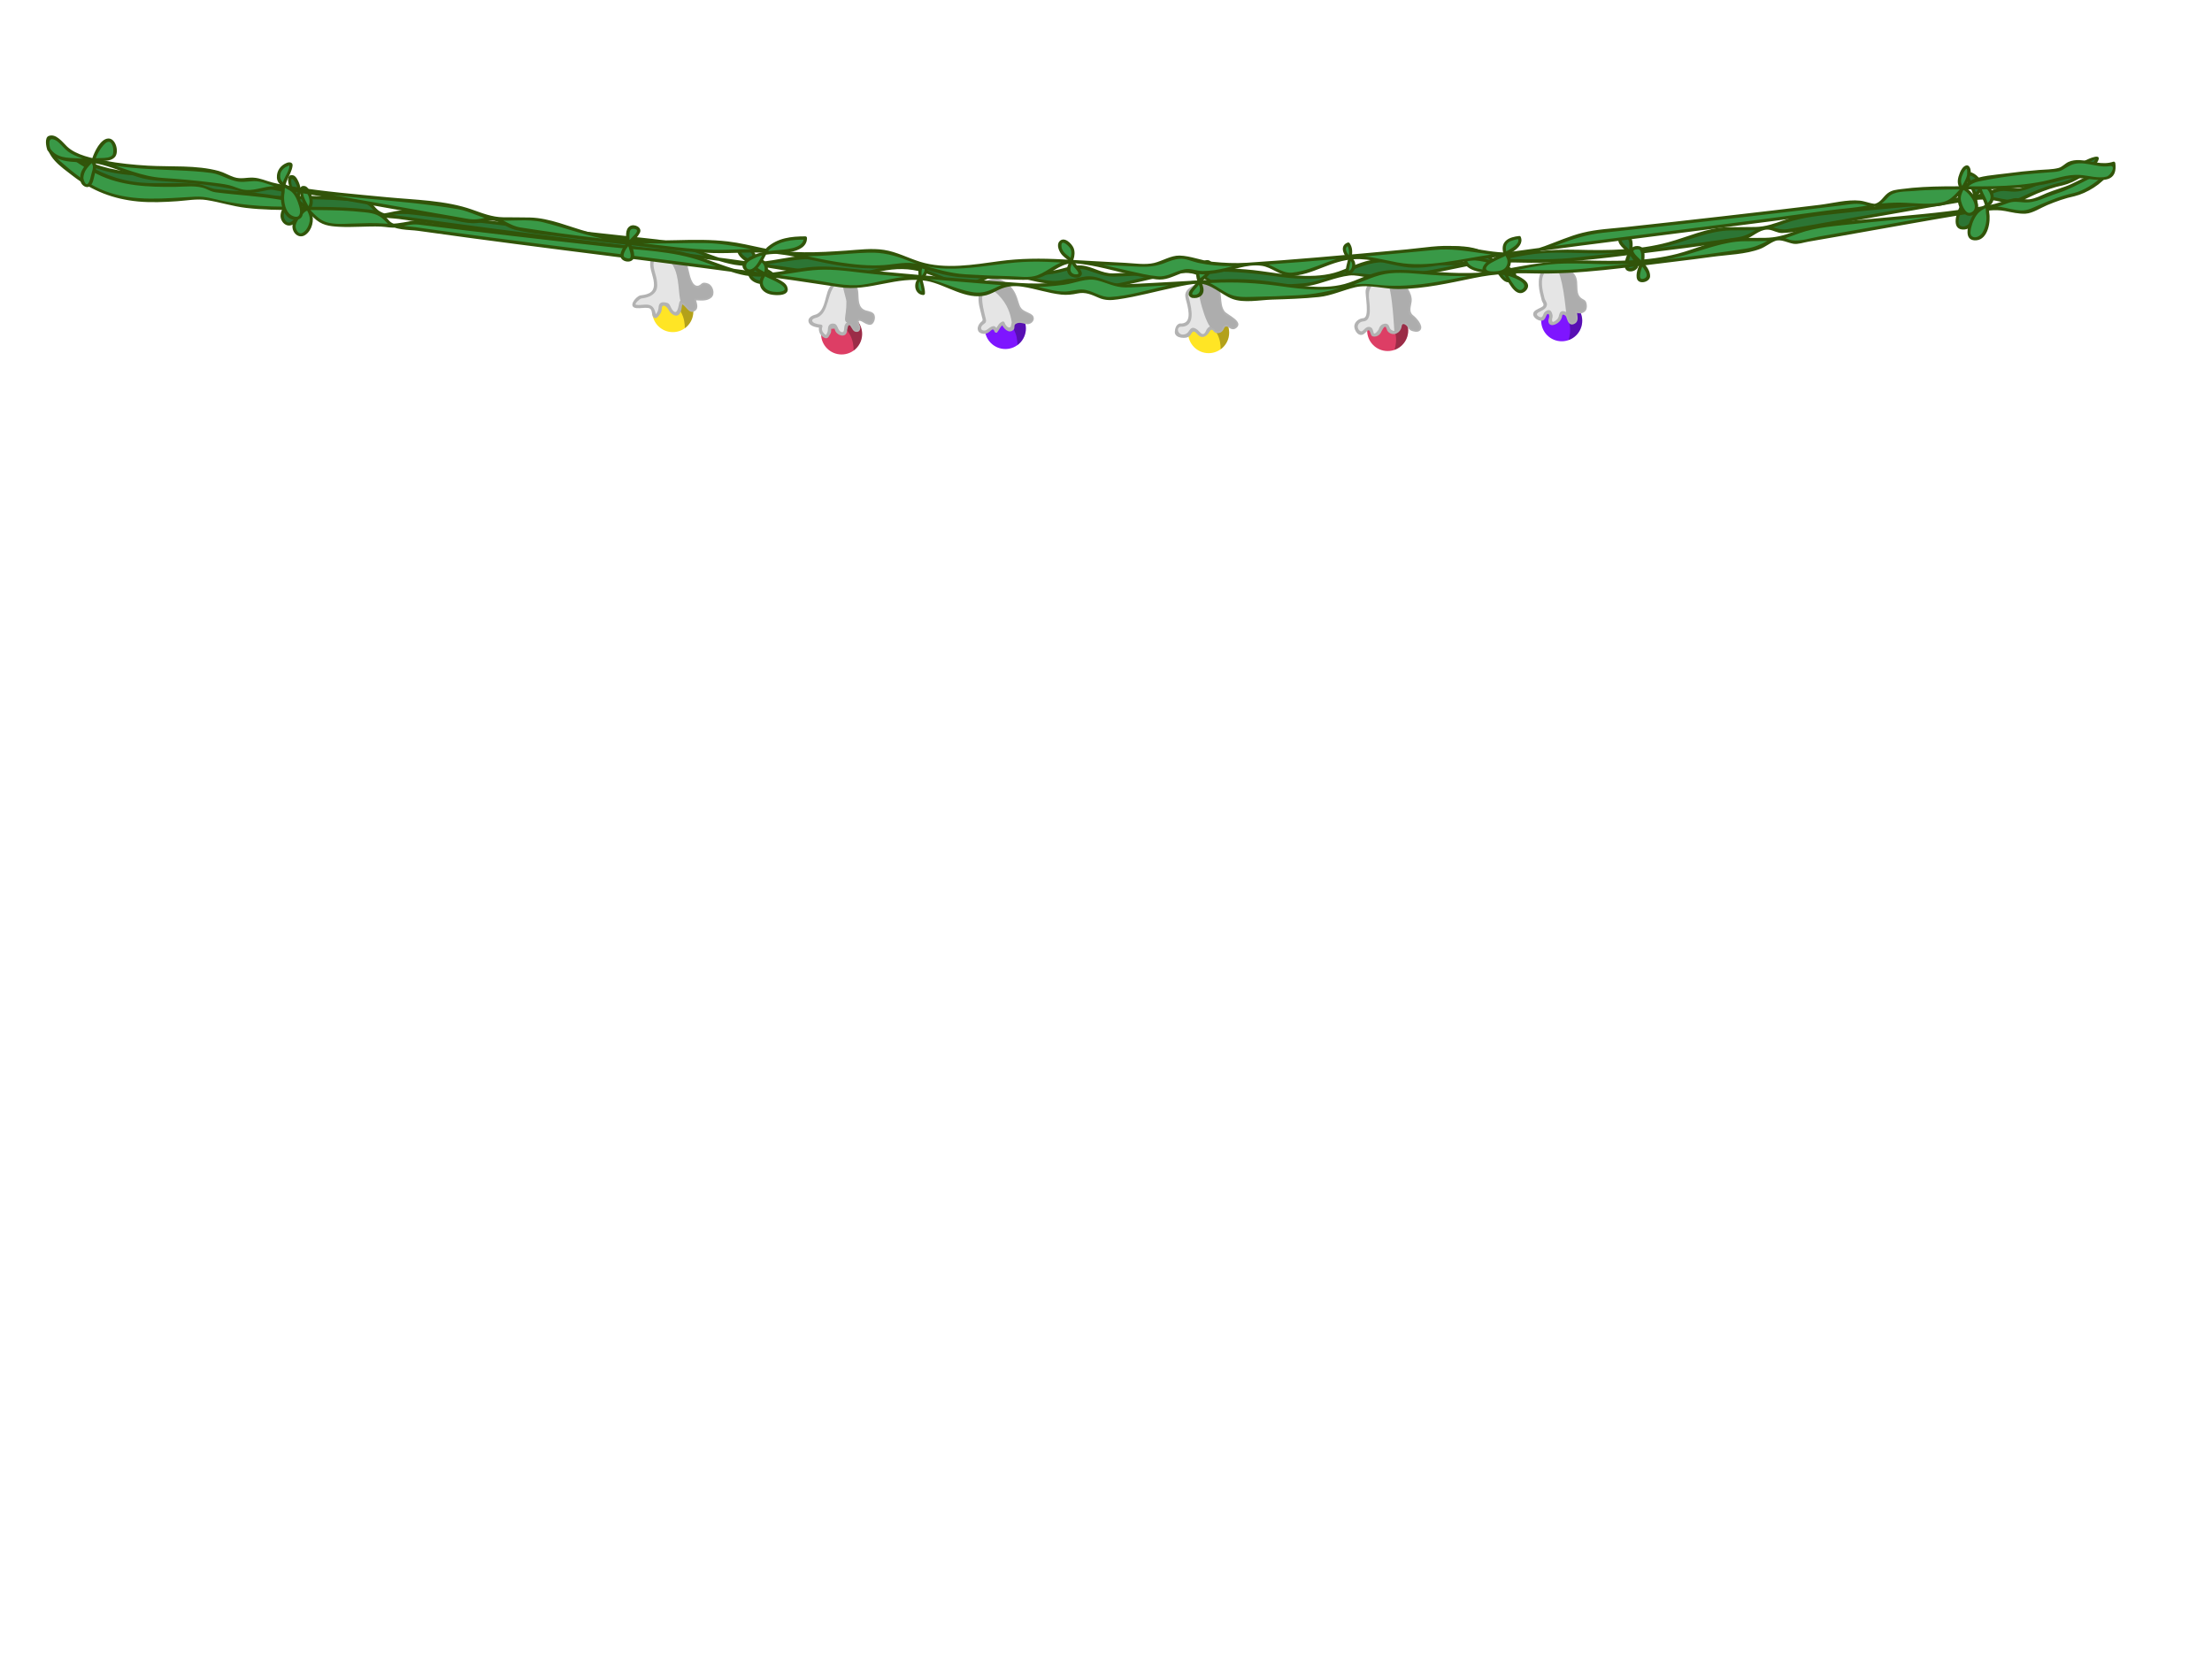<?xml version="1.0" encoding="UTF-8" standalone="no"?>
<!-- Created with Inkscape (http://www.inkscape.org/) -->

<svg
   xmlns:dc="http://purl.org/dc/elements/1.1/"
   xmlns:cc="http://creativecommons.org/ns#"
   xmlns:rdf="http://www.w3.org/1999/02/22-rdf-syntax-ns#"
   xmlns:svg="http://www.w3.org/2000/svg"
   xmlns="http://www.w3.org/2000/svg"
   xmlns:sodipodi="http://sodipodi.sourceforge.net/DTD/sodipodi-0.dtd"
   xmlns:inkscape="http://www.inkscape.org/namespaces/inkscape"
   id="svg2"
   version="1.1"
   inkscape:version="0.48.2 r9819"
   width="2560"
   height="1920"
   xml:space="preserve"
   sodipodi:docname="screen__wald2_cs5.svg"><defs
     id="defs6"><clipPath
       clipPathUnits="userSpaceOnUse"
       id="clipPath18"><path
         d="m 0,1536 2048,0 L 2048,0 0,0 0,1536 z"
         id="path20" /></clipPath><clipPath
       clipPathUnits="userSpaceOnUse"
       id="clipPath30"><path
         d="m 0,1536 2048,0 L 2048,0 0,0 0,1536 z"
         id="path32" /></clipPath><clipPath
       clipPathUnits="userSpaceOnUse"
       id="clipPath1618"><path
         d="m 0,1536 2048,0 L 2048,0 0,0 0,1536 z"
         id="path1620" /></clipPath><clipPath
       clipPathUnits="userSpaceOnUse"
       id="clipPath1642"><path
         d="m 0,1536 2048,0 L 2048,0 0,0 0,1536 z"
         id="path1644" /></clipPath><clipPath
       clipPathUnits="userSpaceOnUse"
       id="clipPath1754"><path
         d="m 0,1536 2048,0 L 2048,0 0,0 0,1536 z"
         id="path1756" /></clipPath><clipPath
       clipPathUnits="userSpaceOnUse"
       id="clipPath7778"><path
         d="m 0,1536 2048,0 L 2048,0 0,0 0,1536 z"
         id="path7780" /></clipPath><clipPath
       clipPathUnits="userSpaceOnUse"
       id="clipPath7838"><path
         d="m 611.262,1266.5 30.647,0 0,-34.39 -30.647,0 0,34.39 z"
         id="path7840" /></clipPath><clipPath
       clipPathUnits="userSpaceOnUse"
       id="clipPath7870"><path
         d="m 767.558,1245.81 30.647,0 0,-34.39 -30.647,0 0,34.39 z"
         id="path7872" /></clipPath><clipPath
       clipPathUnits="userSpaceOnUse"
       id="clipPath7902"><path
         d="m 1107.38,1247.01 30.65,0 0,-34.39 -30.65,0 0,34.39 z"
         id="path7904" /></clipPath><clipPath
       clipPathUnits="userSpaceOnUse"
       id="clipPath7934"><path
         d="m 919.184,1250.86 30.647,0 0,-34.39 -30.647,0 0,34.39 z"
         id="path7936" /></clipPath><clipPath
       clipPathUnits="userSpaceOnUse"
       id="clipPath7966"><path
         d="m 1277.88,1248.99 25.91,0 0,-36.93 -25.91,0 0,36.93 z"
         id="path7968" /></clipPath><clipPath
       clipPathUnits="userSpaceOnUse"
       id="clipPath7998"><path
         d="m 1439.02,1258.03 25.91,0 0,-36.93 -25.91,0 0,36.93 z"
         id="path8000" /></clipPath><clipPath
       clipPathUnits="userSpaceOnUse"
       id="clipPath8162"><path
         d="m 0,1536 2048,0 L 2048,0 0,0 0,1536 z"
         id="path8164" /></clipPath><clipPath
       clipPathUnits="userSpaceOnUse"
       id="clipPath8198"><path
         d="m 1761.68,1506.2 30.64,0 0,-34.4 -30.64,0 0,34.4 z"
         id="path8200" /></clipPath><clipPath
       clipPathUnits="userSpaceOnUse"
       id="clipPath8218"><path
         d="m 1815.85,1526.96 30.65,0 0,-34.4 -30.65,0 0,34.4 z"
         id="path8220" /></clipPath><clipPath
       clipPathUnits="userSpaceOnUse"
       id="clipPath8238"><path
         d="m 1867.85,1550.5 30.65,0 0,-34.39 -30.65,0 0,34.39 z"
         id="path8240" /></clipPath><clipPath
       clipPathUnits="userSpaceOnUse"
       id="clipPath8258"><path
         d="m 1912.11,1476.5 30.65,0 0,-34.39 -30.65,0 0,34.39 z"
         id="path8260" /></clipPath><clipPath
       clipPathUnits="userSpaceOnUse"
       id="clipPath8278"><path
         d="m 1864.17,1450.46 30.65,0 0,-34.4 -30.65,0 0,34.4 z"
         id="path8280" /></clipPath><clipPath
       clipPathUnits="userSpaceOnUse"
       id="clipPath8298"><path
         d="m 1815.85,1427.5 30.65,0 0,-34.39 -30.65,0 0,34.39 z"
         id="path8300" /></clipPath><clipPath
       clipPathUnits="userSpaceOnUse"
       id="clipPath8318"><path
         d="m 1768.76,1411.38 30.65,0 0,-34.4 -30.65,0 0,34.4 z"
         id="path8320" /></clipPath><clipPath
       clipPathUnits="userSpaceOnUse"
       id="clipPath8338"><path
         d="m 1746.35,1363 30.65,0 0,-34.39 -30.65,0 0,34.39 z"
         id="path8340" /></clipPath><clipPath
       clipPathUnits="userSpaceOnUse"
       id="clipPath8358"><path
         d="m 1797.17,1339.78 30.65,0 0,-34.39 -30.65,0 0,34.39 z"
         id="path8360" /></clipPath><clipPath
       clipPathUnits="userSpaceOnUse"
       id="clipPath8378"><path
         d="m 1855.65,1330.5 30.65,0 0,-34.39 -30.65,0 0,34.39 z"
         id="path8380" /></clipPath><clipPath
       clipPathUnits="userSpaceOnUse"
       id="clipPath8398"><path
         d="m 1912.11,1323.5 30.65,0 0,-34.39 -30.65,0 0,34.39 z"
         id="path8400" /></clipPath><clipPath
       clipPathUnits="userSpaceOnUse"
       id="clipPath8418"><path
         d="m 1962.35,1323.5 30.65,0 0,-34.39 -30.65,0 0,34.39 z"
         id="path8420" /></clipPath><clipPath
       clipPathUnits="userSpaceOnUse"
       id="clipPath8438"><path
         d="m 1971.35,1266.5 30.65,0 0,-34.39 -30.65,0 0,34.39 z"
         id="path8440" /></clipPath><clipPath
       clipPathUnits="userSpaceOnUse"
       id="clipPath8458"><path
         d="m 1927.75,1235 30.65,0 0,-34.39 -30.65,0 0,34.39 z"
         id="path8460" /></clipPath><clipPath
       clipPathUnits="userSpaceOnUse"
       id="clipPath8478"><path
         d="m 1874.29,1206.5 30.64,0 0,-34.39 -30.64,0 0,34.39 z"
         id="path8480" /></clipPath><clipPath
       clipPathUnits="userSpaceOnUse"
       id="clipPath8498"><path
         d="m 1822.02,1177 30.64,0 0,-34.39 -30.64,0 0,34.39 z"
         id="path8500" /></clipPath><clipPath
       clipPathUnits="userSpaceOnUse"
       id="clipPath8518"><path
         d="m 1822.02,1008.75 30.64,0 0,-34.393 -30.64,0 0,34.393 z"
         id="path8520" /></clipPath><clipPath
       clipPathUnits="userSpaceOnUse"
       id="clipPath8538"><path
         d="m 1868.85,1043 30.65,0 0,-34.39 -30.65,0 0,34.39 z"
         id="path8540" /></clipPath><clipPath
       clipPathUnits="userSpaceOnUse"
       id="clipPath8558"><path
         d="m 1916.35,1076.89 30.65,0 0,-34.39 -30.65,0 0,34.39 z"
         id="path8560" /></clipPath><clipPath
       clipPathUnits="userSpaceOnUse"
       id="clipPath8578"><path
         d="m 1962.35,1110 30.65,0 0,-34.39 -30.65,0 0,34.39 z"
         id="path8580" /></clipPath><clipPath
       clipPathUnits="userSpaceOnUse"
       id="clipPath8598"><path
         d="m 2000.35,1142 30.65,0 0,-34.39 -30.65,0 0,34.39 z"
         id="path8600" /></clipPath><clipPath
       clipPathUnits="userSpaceOnUse"
       id="clipPath8618"><path
         d="m 1981.35,942.5 30.65,0 0,-34.395 -30.65,0 0,34.395 z"
         id="path8620" /></clipPath><clipPath
       clipPathUnits="userSpaceOnUse"
       id="clipPath8638"><path
         d="m 1932.85,920.5 30.65,0 0,-34.395 -30.65,0 0,34.395 z"
         id="path8640" /></clipPath><clipPath
       clipPathUnits="userSpaceOnUse"
       id="clipPath8658"><path
         d="m 1887.85,901.5 30.65,0 0,-34.395 -30.65,0 0,34.395 z"
         id="path8660" /></clipPath><clipPath
       clipPathUnits="userSpaceOnUse"
       id="clipPath8678"><path
         d="m 1836.85,882 30.65,0 0,-34.395 -30.65,0 0,34.395 z"
         id="path8680" /></clipPath><clipPath
       clipPathUnits="userSpaceOnUse"
       id="clipPath8718"><path
         d="m 186.853,1503.5 30.647,0 0,-34.39 -30.647,0 0,34.39 z"
         id="path8720" /></clipPath><clipPath
       clipPathUnits="userSpaceOnUse"
       id="clipPath8738"><path
         d="m 122.353,1531 30.647,0 0,-34.39 -30.647,0 0,34.39 z"
         id="path8740" /></clipPath><clipPath
       clipPathUnits="userSpaceOnUse"
       id="clipPath8758"><path
         d="m 63.352,1546.39 30.648,0 0,-34.39 -30.648,0 0,34.39 z"
         id="path8760" /></clipPath><clipPath
       clipPathUnits="userSpaceOnUse"
       id="clipPath8778"><path
         d="m 195.349,1385.5 30.647,0 0,-34.39 -30.647,0 0,34.39 z"
         id="path8780" /></clipPath><clipPath
       clipPathUnits="userSpaceOnUse"
       id="clipPath8798"><path
         d="m 147.6,1359.5 30.647,0 0,-34.39 -30.647,0 0,34.39 z"
         id="path8800" /></clipPath><clipPath
       clipPathUnits="userSpaceOnUse"
       id="clipPath8818"><path
         d="m 79.353,1332.47 30.648,0 0,-34.39 -30.648,0 0,34.39 z"
         id="path8820" /></clipPath><clipPath
       clipPathUnits="userSpaceOnUse"
       id="clipPath8838"><path
         d="m 84.853,1207.3 30.648,0 0,-34.39 -30.648,0 0,34.39 z"
         id="path8840" /></clipPath><clipPath
       clipPathUnits="userSpaceOnUse"
       id="clipPath8858"><path
         d="m 147.6,1193.5 30.647,0 0,-34.39 -30.647,0 0,34.39 z"
         id="path8860" /></clipPath><clipPath
       clipPathUnits="userSpaceOnUse"
       id="clipPath8878"><path
         d="m 219.493,1184.98 30.647,0 0,-34.39 -30.647,0 0,34.39 z"
         id="path8880" /></clipPath><clipPath
       clipPathUnits="userSpaceOnUse"
       id="clipPath8898"><path
         d="m 223.353,1039.5 30.647,0 0,-34.39 -30.647,0 0,34.39 z"
         id="path8900" /></clipPath><clipPath
       clipPathUnits="userSpaceOnUse"
       id="clipPath8918"><path
         d="m 164.125,1058.5 30.647,0 0,-34.39 -30.647,0 0,34.39 z"
         id="path8920" /></clipPath><clipPath
       clipPathUnits="userSpaceOnUse"
       id="clipPath8938"><path
         d="m 103.853,1075.7 30.647,0 0,-34.4 -30.647,0 0,34.4 z"
         id="path8940" /></clipPath><clipPath
       clipPathUnits="userSpaceOnUse"
       id="clipPath8958"><path
         d="m 52.821,1104.77 30.648,0 0,-34.4 -30.648,0 0,34.4 z"
         id="path8960" /></clipPath><clipPath
       clipPathUnits="userSpaceOnUse"
       id="clipPath8978"><path
         d="m 67.728,979.697 30.648,0 0,-34.394 -30.648,0 0,34.394 z"
         id="path8980" /></clipPath><clipPath
       clipPathUnits="userSpaceOnUse"
       id="clipPath8998"><path
         d="m 122.853,951.5 30.647,0 0,-34.395 -30.647,0 0,34.395 z"
         id="path9000" /></clipPath><clipPath
       clipPathUnits="userSpaceOnUse"
       id="clipPath9018"><path
         d="m 188.853,941.5 30.647,0 0,-34.395 -30.647,0 0,34.395 z"
         id="path9020" /></clipPath><clipPath
       clipPathUnits="userSpaceOnUse"
       id="clipPath9038"><path
         d="m 249.853,941.5 30.647,0 0,-34.395 -30.647,0 0,34.395 z"
         id="path9040" /></clipPath><clipPath
       clipPathUnits="userSpaceOnUse"
       id="clipPath9054"><path
         d="m 0,1536 2048,0 L 2048,0 0,0 0,1536 z"
         id="path9056" /></clipPath><clipPath
       clipPathUnits="userSpaceOnUse"
       id="clipPath9070"><path
         d="m 1559.35,1331.59 110.5,0 0,-122.25 -110.5,0 0,122.25 z"
         id="path9072" /></clipPath><clipPath
       clipPathUnits="userSpaceOnUse"
       id="clipPath9094"><path
         d="m 362.812,1360.69 111.164,0 0,-120.36 -111.164,0 0,120.36 z"
         id="path9096" /></clipPath><clipPath
       clipPathUnits="userSpaceOnUse"
       id="clipPath9110"><path
         d="m 0,1536 2048,0 L 2048,0 0,0 0,1536 z"
         id="path9112" /></clipPath><clipPath
       clipPathUnits="userSpaceOnUse"
       id="clipPath9198"><path
         d="m 0,1536 2048,0 L 2048,0 0,0 0,1536 z"
         id="path9200" /></clipPath><clipPath
       clipPathUnits="userSpaceOnUse"
       id="clipPath9238"><path
         d="m 863.168,1356.92 391.482,0 0,-389.414 -391.482,0 0,389.414 z"
         id="path9240" /></clipPath><clipPath
       clipPathUnits="userSpaceOnUse"
       id="clipPath9254"><path
         d="m 0,1536 2048,0 L 2048,0 0,0 0,1536 z"
         id="path9256" /></clipPath><clipPath
       clipPathUnits="userSpaceOnUse"
       id="clipPath9294"><path
         d="m 925.334,1463.92 313.186,0 0,-311.53 -313.186,0 0,311.53 z"
         id="path9296" /></clipPath><clipPath
       clipPathUnits="userSpaceOnUse"
       id="clipPath9314"><path
         d="m 0,1536 2048,0 L 2048,0 0,0 0,1536 z"
         id="path9316" /></clipPath><clipPath
       clipPathUnits="userSpaceOnUse"
       id="clipPath9594"><path
         d="m 0,1536 2048,0 L 2048,0 0,0 0,1536 z"
         id="path9596" /></clipPath></defs><sodipodi:namedview
     pagecolor="#ffffff"
     bordercolor="#666666"
     borderopacity="1"
     objecttolerance="10"
     gridtolerance="10"
     guidetolerance="10"
     inkscape:pageopacity="0"
     inkscape:pageshadow="2"
     inkscape:window-width="2560"
     inkscape:window-height="1308"
     id="namedview4"
     showgrid="false"
     inkscape:zoom="0.3375"
     inkscape:cx="1991.1111"
     inkscape:cy="938.94703"
     inkscape:window-x="0"
     inkscape:window-y="22"
     inkscape:window-maximized="1"
     inkscape:current-layer="g10" /><g
     id="g10"
     inkscape:groupmode="layer"
     inkscape:label="screen__wald2_cs5"
     transform="matrix(1.25,0,0,-1.25,0,1920)"><g
       id="g7774"><g
         id="g7776"
         clip-path="url(#clipPath7778)"><g
           id="g7782"
           transform="translate(1909.478,1365.832)"><path
             d="m 0,0 c -12.499,-2.314 -29.832,-10.056 -41.762,-15.332 -7.846,-3.47 -25.553,4.089 -34.302,2.711 -59.302,-9.335 -121.089,-21.148 -181.665,-31.403 -4.547,-0.769 -12.5,3.912 -17.033,3.161 -8.284,-1.371 -13.128,-8.15 -21.346,-9.441 -21.753,-3.418 -43.244,-6.516 -64.294,-9.103 -22.509,-2.765 -63.628,-7.249 -83.632,-9.645 -47.08,-5.64 -66.708,-0.022 -91.183,-3.042 -27.82,-3.432 -77.379,-19.642 -116.712,-11.738 -15.25,3.065 -32.858,-8.584 -50.585,-9.826 -21.432,-1.501 -44.551,-2.494 -69.415,-2.674 -14.363,-0.104 -24.527,15.404 -38.789,15.377 -14.843,-0.028 -68.604,-15.43 -83.044,-15.377 -9.98,0.038 -17,9.5 -29.494,6.233 -18.64,-4.875 -41.183,6.793 -58.381,7.094 -13.938,0.243 -22.859,-11.538 -35.288,-9.493 -29.541,4.86 -37.837,19.166 -70.337,14.166 -17.281,-2.658 -34.881,-9.167 -52.368,-6.427 -120.959,18.953 -270.875,34.882 -414.769,55.73 -7.831,1.135 -9.899,11.452 -17.734,12.701 -52.743,8.412 -104.036,-3.099 -155.795,12.496 -10.213,3.078 -51.173,-7.067 -87.216,2.788 -30.074,8.223 -44.895,28.536 -47.405,32.819 -1.274,2.174 -2.491,3.373 -1.741,8.248 6.336,-2.716 23.393,-19.252 53.509,-26.891 36.422,-9.24 75.856,-0.094 83.519,-7.758 3.656,-3.655 33.816,-1.296 81.183,-11.573 8.367,-1.816 18.521,-19.401 27.817,-20.942 19.29,-3.198 37.851,1.069 61,-1.888 5.709,-0.729 15.442,3.85 21.325,3.112 72.397,-9.085 157.448,-18.803 240.7,-27.687 22.036,-2.352 47.553,-18.084 69.07,-20.292 27.16,-2.787 50.086,8.001 75.452,5.542 74.732,-7.246 139.334,-12.834 180.022,-15.367 15.505,-0.965 40.431,1.389 49.931,4.889 17.824,6.567 23.251,-6.103 42.015,-5.622 17.242,0.443 72.351,3.875 89.485,4.622 46.671,2.036 58.37,-8.724 105.361,-5.765 17.801,1.121 32.462,13.173 50.473,14.232 22.742,1.063 55.934,-4.16 78.166,-2.955 29.297,1.588 44.633,9.475 73.268,11.447 26.151,1.802 51.765,-1.624 77.732,0.634 39.088,3.399 49.848,10.904 86,19.882 5.646,1.401 37.74,0.147 43.5,1.494 11.663,2.729 19.552,7.604 32,9.791 52.761,9.271 116.252,10.054 169.599,21.044 7.694,1.585 15.426,6.615 23.157,4.884 14.244,-3.188 19.667,4.309 29.568,6.572 C -6.399,4.235 30.708,25.91 31.37,24.374 34.597,16.889 6.342,1.174 0,0"
             style="fill:#2c7534;fill-opacity:1;fill-rule:nonzero;stroke:none"
             id="path7784" /></g><g
           id="g7786"
           transform="translate(1909.08,1367.278)"><path
             d="m 0,0 c -10.252,-2.119 -20.061,-5.959 -29.666,-10.055 -5.38,-2.294 -11.122,-5.851 -17.027,-6.143 -6.026,-0.299 -12.434,1.745 -18.322,2.86 -9.82,1.859 -19.172,-0.563 -28.911,-2.153 -15.677,-2.559 -31.331,-5.256 -46.978,-7.987 -30.453,-5.315 -60.87,-10.838 -91.323,-16.158 -7.286,-1.273 -14.576,-2.527 -21.867,-3.771 -6.841,-1.167 -11.573,1.561 -18.024,2.593 -2.659,0.424 -5.784,-0.619 -8.09,-1.796 -6.638,-3.387 -11.966,-7.078 -19.523,-8.261 -49.005,-7.663 -98.306,-12.867 -147.565,-18.55 -21.604,-2.492 -43.086,-2.162 -64.768,-1.716 -17.655,0.363 -34.338,-2.629 -51.578,-6.167 -25.133,-5.159 -50.627,-10.088 -76.4,-8.108 -11.717,0.9 -20.183,2.758 -31.769,-0.364 -6.137,-1.654 -12.124,-3.863 -18.239,-5.603 -8.184,-2.331 -16.689,-2.559 -25.128,-3.062 -13.868,-0.828 -27.754,-1.329 -41.643,-1.634 -7.11,-0.157 -14.664,-0.998 -21.568,0.975 -6.192,1.771 -11.759,6.35 -17.239,9.586 -13.319,7.867 -28.06,3.118 -42.166,0.084 -17.265,-3.713 -34.587,-8.767 -52.18,-10.662 -8.941,-0.963 -16.124,4.849 -24.606,6.494 -3.842,0.744 -7.64,-0.275 -11.365,-1.088 -8.059,-1.759 -16.931,0.165 -24.799,1.863 -10.152,2.19 -20.056,5.38 -30.494,5.871 -10.358,0.488 -18.995,-6.774 -28.583,-9.32 -9.979,-2.651 -24.011,4.179 -33.233,7.813 -8.619,3.396 -17.073,6.205 -26.342,7.06 -11.827,1.09 -23.786,-1.903 -35.237,-4.389 -17.388,-3.775 -32.036,-3.271 -49.468,-0.617 -26.739,4.071 -53.529,7.803 -80.334,11.418 -57.075,7.696 -114.235,14.744 -171.36,22.048 -31.226,3.993 -62.441,8.063 -93.633,12.307 -14.464,1.968 -28.921,3.988 -43.371,6.049 -7.168,1.022 -13.208,1.037 -18.33,6.693 -2.244,2.478 -4.758,6.061 -8.204,7.011 -12.093,3.333 -25.71,3.328 -38.16,3.805 -15.334,0.589 -30.696,0.278 -46.037,0.377 -14.135,0.092 -28.238,0.695 -42.28,2.349 -12.236,1.442 -24.363,6.627 -36.543,7.161 -10.576,0.465 -21.404,-1.328 -31.958,-1.892 -15.714,-0.838 -31.45,-0.233 -46.843,3.217 -13.829,3.098 -26.623,9.837 -37.362,19.005 -5.998,5.119 -14.511,12.795 -13.876,21.434 -0.752,-0.432 -1.504,-0.864 -2.256,-1.296 5.067,-2.412 9.565,-6.241 14.237,-9.318 8.639,-5.69 17.859,-10.288 27.515,-13.971 23.741,-9.056 49.343,-8.358 74.311,-8.181 7.493,0.052 14.714,0.286 21.298,-3.448 3.189,-1.809 7.509,-1.812 11.055,-2.144 22.362,-2.095 44.475,-4.07 66.543,-8.545 10.505,-2.13 16.186,-11.536 24.095,-17.984 7.028,-5.729 17.428,-4.988 25.955,-5.036 13.099,-0.075 26.066,0.894 39.158,-0.22 4.899,-0.417 8.55,-0.227 13.322,0.885 7.639,1.781 13.548,1.574 21.275,0.611 58.56,-7.293 117.189,-14.027 175.844,-20.495 29.424,-3.245 58.674,-4.5 86.576,-15.008 11.342,-4.271 22.588,-8.803 34.587,-10.871 11.788,-2.031 24.021,-0.467 35.735,1.302 13.229,1.998 26.221,4.571 39.667,4.082 15.533,-0.565 31.193,-2.935 46.672,-4.378 26.638,-2.484 53.287,-4.856 79.951,-7.048 20.428,-1.68 40.972,-3.787 61.467,-4.373 10.242,-0.293 20.712,0.46 30.842,1.974 10.975,1.64 21.434,6.891 32.459,3.36 8.574,-2.746 15.723,-6.1 24.969,-5.84 8.098,0.228 16.193,0.69 24.283,1.113 18.926,0.989 37.842,2.135 56.768,3.124 21.248,1.11 41.711,-0.366 62.744,-3.298 20.849,-2.907 44.08,-5.452 64.463,0.931 12.107,3.792 22.97,9.996 35.828,11.184 12.395,1.145 25.363,-0.515 37.727,-1.418 24.189,-1.765 47.156,-2.202 71.037,2.664 12.006,2.446 23.841,5.257 36.038,6.666 15.708,1.814 31.647,1.101 47.412,0.676 25.981,-0.699 51.641,0.668 76.885,7.19 18.918,4.887 37.535,13.555 57.252,13.922 8.255,0.153 16.513,0.022 24.768,0.22 8.889,0.214 16.702,3.18 25.014,6.232 16.861,6.19 35.561,7.514 53.286,9.519 18.102,2.047 36.261,3.581 54.395,5.31 17.066,1.626 34.108,3.469 51.076,5.918 8.634,1.247 17.223,2.767 25.773,4.491 3.958,0.797 7.756,2.387 11.565,3.686 5.186,1.769 9.032,0.995 14.33,0.592 11.039,-0.839 20.639,5.101 30.91,8.289 9.766,3.032 19.045,8.051 28.147,12.619 4.408,2.212 8.792,4.473 13.211,6.664 1.581,0.783 3.172,1.559 4.805,2.232 1.181,0.488 -2.333,-3.722 -3.092,-4.563 C 21.12,9.509 9.355,2.251 0,0 -1.881,-0.452 -1.083,-3.345 0.797,-2.893 11.793,-0.247 26.425,8.53 32.512,18.214 38.952,28.46 24.015,21.392 21.436,20.099 6.178,12.456 -8.734,5.818 -24.738,0.07 c -4.094,-1.471 -7.837,-3.698 -11.991,-5.056 -6.201,-2.026 -12.398,0.437 -18.676,0.086 -5.038,-0.282 -10.132,-2.852 -14.871,-4.392 -7.022,-2.282 -14.835,-3.038 -22.103,-4.222 -29.007,-4.724 -58.392,-6.926 -87.628,-9.71 -25.526,-2.43 -53.35,-3.446 -77.686,-12.042 -8.796,-3.108 -16.668,-5.943 -26.02,-6.168 -8.887,-0.214 -17.778,-0.029 -26.665,-0.259 -18.398,-0.476 -36.709,-9.201 -54.35,-13.947 -27.371,-7.365 -55.343,-7.638 -83.471,-6.884 -26.568,0.712 -50.981,-2.187 -76.864,-7.648 -25.69,-5.421 -50.464,-3.965 -76.415,-2.11 -11.435,0.817 -23.079,1.754 -34.523,0.697 -11.752,-1.086 -22.667,-7.187 -33.654,-11.017 -22.167,-7.728 -49.197,-2.832 -71.894,0.335 -19.389,2.705 -38.547,2.987 -58.07,1.952 -19.238,-1.021 -38.471,-2.179 -57.711,-3.171 -7.003,-0.361 -14.009,-0.717 -21.019,-0.914 -10.866,-0.306 -19.103,6.537 -29.479,7.336 -8.57,0.659 -16.607,-3.143 -24.978,-4.549 -12.288,-2.065 -25.053,-2.678 -37.489,-2.054 -20.792,1.043 -41.573,2.938 -62.318,4.656 -27.096,2.243 -54.175,4.698 -81.245,7.232 -14.205,1.33 -28.495,3.315 -42.753,3.833 -12.491,0.454 -25.065,-2.343 -37.328,-4.303 -14.263,-2.28 -28.365,-3.037 -42.488,0.46 -13.021,3.224 -25.37,9.022 -38.029,13.38 -11.527,3.968 -23.04,5.139 -35.09,6.434 -15.951,1.715 -31.898,3.459 -47.843,5.221 -58.359,6.449 -116.685,13.212 -174.947,20.489 -7.967,0.995 -14.646,-1.927 -22.486,-2.771 -4.02,-0.433 -8.637,0.738 -12.684,0.979 -5.507,0.328 -11.044,0.194 -16.555,0.071 -9.266,-0.206 -18.473,-0.599 -27.729,0.12 -9.999,0.777 -15.112,6.51 -21.77,13.238 -11.157,11.276 -26.527,11.585 -41.651,13.754 -13.115,1.881 -26.311,2.87 -39.506,3.96 -3.425,0.284 -7.403,0.262 -10.619,1.62 -2.968,1.253 -4.82,2.79 -8.25,3.393 -14.162,2.491 -29.504,0.318 -43.824,0.772 -20.922,0.665 -40.933,5.077 -59.592,14.664 -9.131,4.692 -16.928,11.954 -26.133,16.337 -1.062,0.506 -2.17,-0.111 -2.257,-1.295 -0.855,-11.633 11.927,-21.596 20.183,-27.937 18.813,-14.448 42.629,-18.603 65.783,-19.04 11.194,-0.211 22.386,0.728 33.537,1.582 10.592,0.812 18.195,-0.198 28.542,-2.733 27.714,-6.79 56.696,-6.179 85.017,-6.182 14.243,-0.002 28.466,-0.246 42.668,-1.376 7.793,-0.62 17.742,-0.07 23.681,-5.808 3.149,-3.043 5.225,-6.303 9.221,-8.33 4.553,-2.309 11.754,-2.028 16.768,-2.743 7.222,-1.03 14.446,-2.041 21.671,-3.046 14.612,-2.032 29.231,-4.007 43.854,-5.959 59.436,-7.931 118.949,-15.272 178.424,-22.91 29.077,-3.734 58.143,-7.554 87.181,-11.578 25.331,-3.511 51.114,-9.36 76.631,-10.856 12.998,-0.762 26.25,3.288 38.838,5.877 13.411,2.758 26.233,3.024 39.34,-1.087 16.492,-5.172 34.686,-17.181 52.06,-9.162 5.203,2.401 10.224,4.97 15.826,6.33 6.547,1.59 13.965,-0.475 20.364,-1.908 11.561,-2.588 22.791,-6 34.745,-5.914 6.189,0.044 11.75,2.474 18.026,1.257 4.411,-0.855 8.545,-3.394 12.73,-5.019 5.898,-2.29 12.307,-1.002 18.327,0.005 17.932,2.997 35.552,7.772 53.362,11.395 7.381,1.501 15.234,3.497 22.772,2.132 10.561,-1.911 18.631,-11.266 29.003,-14.231 5.145,-1.471 11.132,-0.561 16.379,-0.48 7.148,0.111 14.295,0.325 21.439,0.575 13.28,0.463 27.297,0.206 40.43,2.34 13.225,2.151 25.458,8.25 38.778,9.837 5.58,0.665 11.325,-1.018 16.855,-1.724 6.896,-0.881 13.894,-0.887 20.829,-0.705 23.525,0.62 46.696,6.124 69.666,10.738 17.708,3.556 34.616,4.113 52.594,3.634 44.525,-1.186 89.167,6.064 133.294,11.302 11.777,1.398 23.535,2.946 35.281,4.583 7.181,1 14.352,2.062 21.521,3.138 6.335,0.952 14.068,0.99 19.874,3.935 5.949,3.018 11.892,8.597 19.07,7.45 3.858,-0.617 7.669,-3.1 11.645,-2.983 13.955,0.409 28.617,4.637 42.368,7.059 42.409,7.47 84.768,15.228 127.269,22.166 10.186,1.662 18.381,2.663 28.532,0.634 5.207,-1.041 11.318,-2.775 16.682,-1.882 7.274,1.21 14.518,5.744 21.27,8.502 7.744,3.163 15.658,5.957 23.859,7.652 C 2.691,-2.501 1.888,0.39 0,0"
             style="fill:#315409;fill-opacity:1;fill-rule:nonzero;stroke:none"
             id="path7788" /></g><g
           id="g7790"
           transform="translate(1380.217,1296.667)"><path
             d="M 0,0 C -9.844,9.116 -20.667,10 -34.667,10 -35.334,-4.667 -2,-1.333 8,-5.333 c 4,-1.334 21.333,-8 10.666,-14.667 -6,-4 -14,12 -16.666,16.667 0,0 -1.287,2.672 -2,3.333"
             style="fill:#2c7534;fill-opacity:1;fill-rule:nonzero;stroke:none"
             id="path7792" /></g><g
           id="g7794"
           transform="translate(1381.277,1297.727)"><path
             d="m 0,0 c -10.215,9.099 -22.548,10.404 -35.728,10.439 -0.82,0.003 -1.497,-0.684 -1.5,-1.5 -0.026,-6.974 6.09,-10.093 12.017,-11.784 8.732,-2.491 18.005,-2.332 26.918,-3.772 C 6.734,-7.43 25.41,-13.874 16.849,-19.765 11.109,-23.714 2.807,-3.497 0,0 c -1.211,1.509 -3.319,-0.628 -2.121,-2.121 2.886,-3.596 4.655,-8.385 7.184,-12.258 2.127,-3.259 5.472,-8.304 9.768,-8.745 3.399,-0.348 6.981,2.596 7.628,5.898 0.755,3.851 -3.627,6.747 -6.381,8.41 -7.551,4.557 -15.857,5.524 -24.445,6.381 -7.064,0.705 -25.901,0.936 -25.861,11.374 l -1.5,-1.5 C -23.41,7.406 -11.71,6.42 -2.121,-2.121 -0.682,-3.403 1.447,-1.289 0,0"
             style="fill:#315409;fill-opacity:1;fill-rule:nonzero;stroke:none"
             id="path7796" /></g><g
           id="g7798"
           transform="translate(1829.217,1349)"><path
             d="M 0,0 C 1.5,-6.5 -1,-23 -10.5,-24 -24,-25.5 -14,-3 -9,1.5 -5,5 1,5.5 3.5,11 5.5,16 3,22 -1.5,24.5 -16,33 1,9.5 0,3 L 0,0 z"
             style="fill:#2c7534;fill-opacity:1;fill-rule:nonzero;stroke:none"
             id="path7800" /></g><g
           id="g7802"
           transform="translate(1827.771,1348.601)"><path
             d="m 0,0 c 1.193,-5.994 -0.231,-13.043 -3.437,-18.197 -1.771,-2.846 -6.473,-5.633 -9.637,-3.151 -2.111,1.655 -1.196,5.705 -0.721,7.848 1.093,4.936 3.603,10.768 7.302,14.338 4.66,4.498 13.21,4.995 13.576,13.123 0.285,6.347 -3.299,10.992 -8.922,13.541 -2.485,1.126 -5.264,0.978 -5.595,-2.186 -0.398,-3.803 2.812,-8.725 4.293,-12.041 1.997,-4.471 3.087,-8.03 3.087,-12.876 0,-1.935 3,-1.935 3,0 0,4.284 -0.572,7.502 -2.248,11.516 -1.703,4.08 -5.015,8.883 -5.132,13.401 0.005,-0.187 2.399,-1.036 2.683,-1.182 C 1.12,22.659 2.861,20.478 3.837,17.445 5.808,11.32 0.315,8.092 -4.211,5.806 -9.047,3.363 -11.61,-0.339 -13.93,-5.12 c -3.173,-6.543 -6.978,-20.815 4.876,-19.981 10.95,0.77 13.61,17.547 11.947,25.899 C 2.515,2.694 -0.376,1.889 0,0"
             style="fill:#315409;fill-opacity:1;fill-rule:nonzero;stroke:none"
             id="path7804" /></g><g
           id="g7806"
           transform="translate(698.065,1293.727)"><path
             d="m 0,0 c 2.929,10.667 -6.183,12.606 -13.516,13.273 -5.334,-10.667 27.333,-19.333 31.333,-26 5.333,-8.333 -10,-7.333 -15,-5.667 -6.333,1.667 -10,10.667 -4.333,16.334 L 0,0 z"
             style="fill:#2c7534;fill-opacity:1;fill-rule:nonzero;stroke:none"
             id="path7808" /></g><g
           id="g7810"
           transform="translate(699.512,1293.328)"><path
             d="m 0,0 c 2.496,10.726 -5.721,14.261 -14.962,15.172 -0.465,0.046 -1.106,-0.308 -1.295,-0.743 C -21.115,3.233 0.575,-4.188 7.451,-7.803 c 2.537,-1.335 5.266,-2.72 7.275,-4.807 4.271,-4.439 -3.289,-5.049 -6.059,-5.008 -4.197,0.061 -8.78,0.846 -11.417,4.417 -3.5,4.739 -0.227,9.003 2.599,12.843 1.148,1.561 -1.457,3.054 -2.591,1.514 -2.977,-4.047 -5.184,-7.055 -4.16,-12.319 0.956,-4.922 5.339,-7.794 9.881,-8.797 5.367,-1.186 19.104,-1.625 15.196,7.502 -1.297,3.029 -4.883,4.845 -7.577,6.36 -4.742,2.669 -9.71,4.914 -14.458,7.574 -3.495,1.959 -9.858,5.164 -10.189,9.77 -0.136,1.897 5.544,-0.201 6.729,-0.611 C -2.775,9.061 -1.887,5.118 -2.893,0.798 -3.331,-1.084 -0.438,-1.884 0,0"
             style="fill:#315409;fill-opacity:1;fill-rule:nonzero;stroke:none"
             id="path7812" /></g><g
           id="g7814"
           transform="translate(275.55,1353.667)"><path
             d="m 0,0 c 2.849,4.109 1.666,8 -0.334,13 -1.666,3.667 -5.666,9.333 -7,2.667 -1.333,-7.334 7.667,-17 9,-24.334 C 3,-15.667 -5.667,-32 -13,-22 c -5,6.333 4.984,18.261 10.333,21 0.634,0.325 2.261,0.415 2.667,1"
             style="fill:#2c7534;fill-opacity:1;fill-rule:nonzero;stroke:none"
             id="path7816" /></g><g
           id="g7818"
           transform="translate(276.845,1352.909)"><path
             d="m 0,0 c 2.492,4.224 2.024,8.032 0.449,12.529 -0.883,2.52 -2.927,7.637 -5.985,8.288 -8.869,1.889 -2.383,-14.443 -0.888,-17.317 2.243,-4.314 5.611,-8.875 5.393,-13.937 -0.186,-4.332 -3.032,-10.686 -7.315,-12.313 -3.376,-1.284 -5.777,3.467 -5.801,6.061 -0.025,2.704 1.68,5.376 3.093,7.556 1.409,2.173 3.253,4.054 5.182,5.763 1.652,1.463 3.541,1.736 5.333,2.832 1.647,1.008 0.142,3.603 -1.513,2.591 -1.614,-0.987 -3.274,-1.267 -4.852,-2.429 -1.592,-1.173 -2.969,-2.595 -4.286,-4.06 -2.713,-3.017 -5.427,-7.096 -5.852,-11.239 -0.686,-6.662 5.878,-12.97 12.077,-8.618 6.086,4.272 8.242,13.565 5.725,20.224 -1.974,5.222 -5.384,9.762 -7.286,15.027 -0.509,1.409 -0.706,2.862 -0.728,4.35 -0.072,4.921 2.914,0.284 3.325,-0.374 2.5,-4 3.834,-9.19 1.338,-13.419 C -3.576,-0.156 -0.982,-1.664 0,0"
             style="fill:#315409;fill-opacity:1;fill-rule:nonzero;stroke:none"
             id="path7820" /></g><g
           id="g7822"
           transform="translate(1509.757,1302.742)"><path
             d="m 0,0 c 0,4.5 2.46,17.258 -8.04,13.258 -6.5,-2.5 5,-11 8,-14.5 3,-4 10,-13 1.5,-15 -10,-2 -3.5,11 -2,15.5 L 0,0 z"
             style="fill:#2c7534;fill-opacity:1;fill-rule:nonzero;stroke:none"
             id="path7824" /></g><g
           id="g7826"
           transform="translate(1511.257,1302.742)"><path
             d="m 0,0 c 0.078,4.154 1.671,11.792 -2.673,14.521 -3.956,2.486 -11.91,0.091 -9.904,-5.516 1.064,-2.977 3.961,-5.431 6.163,-7.551 2.975,-2.864 5.478,-5.702 7.548,-9.31 1.581,-2.755 2.152,-5.799 -1.572,-6.939 -3.843,-1.176 -3.718,2.357 -3.208,4.779 0.606,2.877 1.691,6.855 3.441,9.259 1.142,1.567 -1.464,3.061 -2.59,1.514 -2.611,-3.586 -5.487,-11.742 -3.683,-16.065 2.105,-5.042 11.792,-2.514 11.967,2.677 0.243,7.212 -6.676,13.127 -11.339,17.723 -1.579,1.556 -3.321,3.275 -4.083,5.404 -0.666,1.859 4.085,2.054 4.863,1.905 1.242,-0.239 1.653,-1.608 1.951,-2.598 C -2.19,6.718 -2.94,3.16 -3,0 -3.036,-1.936 -0.036,-1.932 0,0"
             style="fill:#315409;fill-opacity:1;fill-rule:nonzero;stroke:none"
             id="path7828" /></g><g
           id="g7830"
           transform="translate(641.909,1247.5)"><path
             d="m 0,0 c 0,-10.494 -8.507,-19 -19,-19 -10.493,0 -19,8.506 -19,19 0,10.494 8.507,19 19,19 C -8.507,19 0,10.494 0,0"
             style="fill:#ffe525;fill-opacity:1;fill-rule:nonzero;stroke:none"
             id="path7832" /></g><g
           id="g7834"><g
             id="g7836" /><g
             id="g7842"><g
               clip-path="url(#clipPath7838)"
               opacity="0.3"
               id="g7844"><g
                 transform="translate(641.909,1247.5)"
                 id="g7846"><path
                   d="M 0,0 C 0,-6.333 -3.098,-11.942 -7.862,-15.395 -7.833,-7 -10,6.167 -30.647,15.012 -27.431,17.512 -23.389,19 -19,19 -8.507,19 0,10.494 0,0"
                   style="fill:#000000;fill-opacity:1;fill-rule:nonzero;stroke:none"
                   id="path7848" /></g></g></g></g><g
           id="g7850"
           transform="translate(593,1261)"><path
             d="m 0,0 c 17.733,2.189 14.5,11.5 12,23.5 -1.5,7.5 -3.5,12 5,15 5.5,2 13,1 18,-1.5 12.5,-5.5 6,-28.5 19,-28.5 2.5,0 2.5,4.5 7,3 3.5,-1 5,-4 5,-7.5 -0.5,-7.5 -11,-5.5 -16.5,-5.5 0.5,-3 4.5,-10.5 -2,-10.5 -4,0 -5,7 -10,7 -2,-7 -1,-14.5 -8.5,-8.5 -2.5,2 -2,6.5 -6,7 -7,1 -3.5,-4 -5.5,-7.5 -7,-10.5 -2.5,2 -9,5 -4,2 -20.557,-3.86 -12.5,6.5 0.724,0.931 2.83,2.355 4,2.5"
             style="fill:#e5e5e5;fill-opacity:1;fill-rule:nonzero;stroke:none"
             id="path7852" /></g><g
           id="g7854"
           transform="translate(593.399,1259.554)"><path
             d="m 0,0 c 5.077,0.713 10.291,1.943 13.419,6.321 2.373,3.322 1.718,8.052 1.111,11.793 -0.787,4.858 -4.558,12.945 -2.041,17.52 2.203,4.006 9.49,4.009 13.3,3.75 4.119,-0.28 8.699,-1.807 11.624,-4.802 6.576,-6.733 2.931,-20.599 12.078,-25.281 1.573,-0.806 3.478,-0.989 5.191,-0.676 0.669,0.122 1.274,0.752 1.744,1.192 2.167,2.029 4.443,2.558 6.692,-0.44 3.944,-5.257 -1.845,-7.932 -5.977,-8.155 -2.675,-0.144 -5.366,0.182 -8.04,0.224 -1.018,0.016 -1.649,-0.965 -1.446,-1.899 0.298,-1.374 0.758,-2.705 1.148,-4.055 0.999,-3.455 -1.701,-5.674 -4.324,-2.675 -2.278,2.604 -3.757,4.736 -7.378,5.129 -0.647,0.071 -1.292,-0.509 -1.446,-1.101 -0.901,-3.455 -1.824,-14.209 -6.959,-6.694 -1.378,2.018 -1.796,5.284 -4.624,5.978 -2.062,0.507 -5.23,1.026 -6.712,-0.988 -0.581,-0.79 -0.868,-1.637 -0.931,-2.627 -0.188,-2.941 -0.73,-4.743 -2.668,-7.102 0.304,-0.867 0.337,-0.91 0.099,-0.129 -0.195,0.685 -0.332,1.392 -0.504,2.083 -0.301,1.216 -0.783,2.354 -1.37,3.454 C 10.984,-7.301 9.028,-6.024 6.96,-5.719 4.561,-5.365 2.057,-5.743 -0.347,-5.886 -1.636,-5.962 -2.955,-6.014 -4.232,-5.795 -7.084,-5.307 -0.917,-0.289 0,0 1.838,0.58 1.053,3.476 -0.798,2.893 -5.259,1.486 -12.511,-8.017 -4.032,-8.844 c 3.581,-0.349 7.221,0.67 10.778,0.146 4.823,-0.711 2.422,-6.672 5.138,-8.81 2.4,-1.888 4.322,1.133 5.627,2.905 1.301,1.767 1.722,3.337 1.84,5.488 0.28,5.11 4.993,1.539 6.313,-1.396 1.147,-2.553 5.54,-6.572 8.586,-4.935 3.593,1.931 3.405,8.069 4.297,11.493 -0.482,-0.366 -0.964,-0.734 -1.446,-1.101 4.595,-0.499 7.022,-10.124 12.83,-6.424 4.284,2.73 1.449,7.989 0.616,11.823 -0.482,-0.633 -0.964,-1.266 -1.446,-1.899 5.331,-0.084 11.836,-1.418 16.181,2.488 3.863,3.473 1.4,11.289 -3.062,12.993 -2.074,0.792 -4.546,1.388 -6.367,-0.328 -3.037,-2.861 -5.939,-2.15 -8.059,1.48 -3.19,5.468 -3.101,12.488 -5.907,18.215 -3.019,6.16 -9.742,8.279 -16.098,9.09 C 19.955,43.128 11.371,41.545 9.078,35.325 7.205,30.244 10.723,22.377 11.637,17.316 12.21,14.146 12.501,10.724 10.829,7.835 8.683,4.13 2.979,3.423 -0.798,2.893 -2.707,2.625 -1.892,-0.266 0,0"
             style="fill:#b2b2b2;fill-opacity:1;fill-rule:nonzero;stroke:none"
             id="path7856" /></g><g
           id="g7858"
           transform="translate(610,1299.5)"><path
             d="M 0,0 C 5.5,2 13,1 18,-1.5 30.5,-7 24,-30 37,-30 c 2.5,0 2.5,4.5 7,3 3.5,-1 5,-4 5,-7.5 C 48.5,-42 38,-40 32.5,-40 c 0.5,-3 4.5,-10.5 -2,-10.5 -4,0 -5,7 -10,7 -2.901,7.516 -0.81,23.044 -7.591,34.598 C 10.54,-4.865 3.948,-3.301 0,0"
             style="fill:#adadad;fill-opacity:1;fill-rule:nonzero;stroke:none"
             id="path7860" /></g><g
           id="g7862"
           transform="translate(798.205,1226.815)"><path
             d="m 0,0 c 0,-10.494 -8.507,-19 -19,-19 -10.493,0 -19,8.506 -19,19 0,10.494 8.507,19 19,19 C -8.507,19 0,10.494 0,0"
             style="fill:#dd3e65;fill-opacity:1;fill-rule:nonzero;stroke:none"
             id="path7864" /></g><g
           id="g7866"><g
             id="g7868" /><g
             id="g7874"><g
               clip-path="url(#clipPath7870)"
               opacity="0.3"
               id="g7876"><g
                 transform="translate(798.205,1226.815)"
                 id="g7878"><path
                   d="M 0,0 C 0,-6.333 -3.098,-11.942 -7.862,-15.395 -7.833,-7 -10,6.167 -30.647,15.012 -27.431,17.512 -23.389,19 -19,19 -8.507,19 0,10.494 0,0"
                   style="fill:#000000;fill-opacity:1;fill-rule:nonzero;stroke:none"
                   id="path7880" /></g></g></g></g><g
           id="g7882"
           transform="translate(754.5,1243)"><path
             d="m 0,0 c 12.329,2.12 9,24 19,31 5.5,3.5 13.5,4 17.5,-2 4,-6 1,-14 4,-20 C 44,1.5 55,5.5 54,-1.5 52.5,-13 43,0.5 39.5,-3 c -2.5,-2.5 3.5,-8 0,-9.5 -3.5,-2 -4.5,5 -6.5,5.5 -8.5,2.5 0,-14.5 -11.5,-7.5 -2,1 -1.5,6.5 -5,6.5 -4.5,0 -2,-5.5 -3.5,-7.5 -2,-2 -1,-5.5 -5.5,-1.5 -2.5,2.5 -3,5.5 -2,8 -4,0 -14.696,3.373 -8,8 0.554,0.383 1.836,0.886 2.5,1"
             style="fill:#e5e5e5;fill-opacity:1;fill-rule:nonzero;stroke:none"
             id="path7884" /></g><g
           id="g7886"
           transform="translate(754.899,1241.554)"><path
             d="m 0,0 c 7.106,1.568 9.54,8.464 11.421,14.717 1.302,4.327 2.372,8.72 4.621,12.68 3.185,5.608 10.875,7.811 16.474,4.602 6.021,-3.451 3.828,-12.287 4.909,-17.858 0.815,-4.205 2.62,-7.392 6.568,-9.243 1.594,-0.747 3.356,-1.121 5.046,-1.58 1.257,-0.342 2.917,-0.742 3.125,-2.401 0.143,-1.145 -0.331,-4.112 -2.002,-4.207 -2.787,-0.158 -5.831,3.067 -8.579,3.729 -1.635,0.394 -3.905,-0.422 -4.363,-2.221 -0.364,-1.433 -0.158,-2.589 0.298,-3.988 0.284,-0.87 0.673,-1.713 0.983,-2.575 -0.378,-0.407 -0.757,-0.815 -1.136,-1.222 -0.479,0.584 -0.892,1.211 -1.237,1.881 -1.38,2.422 -2.522,4.031 -5.55,3.85 -1.994,-0.12 -3.079,-1.789 -3.584,-3.527 -0.546,-1.876 0.227,-6.476 -2.684,-5.642 -3.935,1.129 -3.085,7.116 -6.873,7.743 -2.849,0.471 -4.997,-0.496 -5.613,-3.457 -0.403,-1.939 0.038,-3.359 -1.036,-5.214 -0.363,-0.624 -0.669,-1.26 -0.986,-1.908 -0.547,0.449 -1.094,0.899 -1.64,1.348 -1.985,1.996 -2.523,4.176 -1.615,6.54 0.281,0.97 -0.488,1.858 -1.446,1.899 C 3.389,-5.981 1.785,-5.58 0.16,-5.062 -3.372,-3.935 -4.474,-1.228 0,0 c 1.863,0.511 1.071,3.405 -0.798,2.893 -3.353,-0.92 -6.913,-3.565 -5.187,-7.334 1.563,-3.413 7.857,-4.475 11.086,-4.613 -0.482,0.633 -0.964,1.266 -1.446,1.899 -1.182,-4.08 0.197,-8.308 3.883,-10.678 2.636,-1.695 4.173,-0.967 5.45,1.714 0.61,1.28 1.476,1.946 1.601,3.449 0.073,0.891 0.091,1.774 0.111,2.668 1.006,0.058 2.011,0.116 3.017,0.174 0.21,-0.594 0.422,-1.187 0.637,-1.779 0.924,-2.561 4.129,-4.715 6.906,-4.643 2.007,0.051 3.129,1.099 3.798,2.934 0.389,1.068 0.847,9.68 3.615,5.654 1.566,-2.277 2.366,-5.214 5.603,-5.213 3.009,10e-4 3.726,3.041 3.118,5.328 -0.272,1.024 -2.686,5.594 0.016,4.943 1.6,-0.385 3.137,-1.541 4.573,-2.311 1.936,-1.038 5.042,-2.296 6.931,-0.436 1.998,1.969 2.806,5.546 1.839,8.18 -1.071,2.919 -5.157,3.425 -7.701,4.144 -7.681,2.17 -6.777,10.011 -7.252,16.462 -0.366,4.978 -2.492,9.276 -6.872,11.786 C 25.273,39.609 16.011,34.036 12.492,27.127 8.771,19.823 8.889,5.031 -0.798,2.893 -2.687,2.476 -1.885,-0.416 0,0"
             style="fill:#b2b2b2;fill-opacity:1;fill-rule:nonzero;stroke:none"
             id="path7888" /></g><g
           id="g7890"
           transform="translate(783.667,1256.833)"><path
             d="m 0,0 c 0,2.445 -5.69,19.37 -3.267,19.654 4.038,0.473 8.1,-0.737 10.6,-4.487 4,-6 1,-14 4,-20 3.5,-7.5 14.5,-3.5 13.5,-10.5 -1.5,-11.5 -11,2 -14.5,-1.5 -2.5,-2.5 3.5,-8 0,-9.5 -3.5,-2 -4.5,5 -6.5,5.5 C -4.667,-18.333 0,-16.8 0,0"
             style="fill:#adadad;fill-opacity:1;fill-rule:nonzero;stroke:none"
             id="path7892" /></g><g
           id="g7894"
           transform="translate(1138.028,1228.012)"><path
             d="m 0,0 c 0,-10.494 -8.507,-19 -19,-19 -10.493,0 -19,8.506 -19,19 0,10.494 8.507,19 19,19 C -8.507,19 0,10.494 0,0"
             style="fill:#ffe525;fill-opacity:1;fill-rule:nonzero;stroke:none"
             id="path7896" /></g><g
           id="g7898"><g
             id="g7900" /><g
             id="g7906"><g
               clip-path="url(#clipPath7902)"
               opacity="0.3"
               id="g7908"><g
                 transform="translate(1138.028,1228.012)"
                 id="g7910"><path
                   d="M 0,0 C 0,-6.333 -3.098,-11.942 -7.861,-15.395 -7.833,-7 -10,6.167 -30.647,15.012 -27.431,17.512 -23.389,19 -19,19 -8.507,19 0,10.494 0,0"
                   style="fill:#000000;fill-opacity:1;fill-rule:nonzero;stroke:none"
                   id="path7912" /></g></g></g></g><g
           id="g7914"
           transform="translate(1092.5,1235)"><path
             d="m 0,0 c 17.619,-1.606 5.167,26 6.167,29 2,5.5 15.333,11 22.333,9.5 8.5,-2 7.5,-10.5 8.5,-17 0.5,-3 1.5,-7 3,-9.5 3,-4.5 4,-2.5 7.5,-5.5 1.5,-1.5 6,-3.5 4.5,-7 -3,-5 -7,1.5 -9.5,1 -4,-1 -2.5,-5 -5.5,-6 -5.5,-2 -4.5,3 -7.5,3 -4.5,-0.5 -3,-4 -6,-6 C 17.5,-12 17.667,-5 12.167,-4 9.542,-3.625 9.711,-9.491 5.833,-10.021 -0.63,-10.904 -5.775,-9.4 -2,-1.5 -1.73,-0.936 -0.622,0.057 0,0"
             style="fill:#e5e5e5;fill-opacity:1;fill-rule:nonzero;stroke:none"
             id="path7916" /></g><g
           id="g7918"
           transform="translate(1092.5,1233.5)"><path
             d="m 0,0 c 14.699,-0.889 10.904,16.138 8.616,25.231 -0.593,2.353 -1.636,4.383 0.017,6.44 3.083,3.838 8.889,5.679 13.484,6.69 6.06,1.334 10.939,-0.86 12.379,-7.12 1.095,-4.763 0.996,-9.549 2.404,-14.296 0.928,-3.127 2.729,-6.724 5.912,-8.049 1.776,-0.74 2.991,-1.546 4.53,-2.711 L 48.089,5.62 c 2.125,-0.982 2.035,-2.487 -0.27,-4.512 -0.852,0.413 -1.645,1.033 -2.445,1.539 -2.35,1.486 -4.805,0.757 -6.472,-1.364 -1.239,-1.578 -3.058,-6.751 -5.68,-3.262 -0.677,0.9 -1.258,1.674 -2.292,2.177 -2.293,1.115 -4.866,-0.651 -6.091,-2.49 -0.485,-0.728 -0.773,-1.669 -1.186,-2.445 -2.038,-3.828 -4.25,-1.39 -5.545,0.005 -1.254,1.349 -2.41,2.435 -4.087,3.227 -2.299,1.085 -3.963,0.239 -5.234,-1.748 -1.658,-2.596 -3.027,-3.965 -6.4,-3.987 -3.971,-0.025 -6.31,5.892 -1.989,7.294 1.832,0.594 1.049,3.491 -0.796,2.892 -3.216,-1.043 -4.24,-4.635 -4.379,-7.735 -0.15,-3.299 2.964,-4.91 5.73,-5.331 2.834,-0.431 6.727,-0.318 8.584,2.231 1.473,2.023 2.21,4.958 5.172,2.387 1.437,-1.248 2.356,-2.772 4.125,-3.606 2.75,-1.297 5.809,0.751 7.41,2.857 1.265,1.664 2.508,5.258 4.774,2.244 0.711,-0.946 1.707,-1.724 2.912,-1.868 3.238,-0.387 5.547,1.146 6.728,4.061 1.774,4.377 4.795,0.382 6.854,-0.231 1.736,-0.518 3.018,-0.372 4.475,0.729 7.816,5.904 -8.445,12.499 -10.692,15.573 -5.602,7.662 -0.48,19.4 -8.677,25.638 C 26.054,44.891 13.374,39.958 8.019,35.229 3.096,30.88 5.104,27.078 6.467,21.426 8.131,14.53 10.731,2.351 0,3 -1.934,3.117 -1.922,0.116 0,0"
             style="fill:#b2b2b2;fill-opacity:1;fill-rule:nonzero;stroke:none"
             id="path7920" /></g><g
           id="g7922"
           transform="translate(1111.385,1272.603)"><path
             d="m 0,0 c 3.475,1.037 6.99,1.459 9.615,0.896 8.5,-2 7.5,-10.5 8.5,-17 0.5,-3 1.5,-7 3,-9.5 3,-4.5 4,-2.5 7.5,-5.5 1.5,-1.5 6,-3.5 4.5,-7 -3,-5 -7,1.5 -9.5,1 -4,-1 -2.5,-5 -5.5,-6 -5.5,-2 -4.5,3 -7.5,3 C 6.115,-40.604 -5.791,-1.729 0,0"
             style="fill:#adadad;fill-opacity:1;fill-rule:nonzero;stroke:none"
             id="path7924" /></g><g
           id="g7926"
           transform="translate(949.831,1231.86)"><path
             d="m 0,0 c 0,-10.494 -8.507,-19 -19,-19 -10.493,0 -19,8.506 -19,19 0,10.494 8.507,19 19,19 C -8.507,19 0,10.494 0,0"
             style="fill:#7e15ff;fill-opacity:1;fill-rule:nonzero;stroke:none"
             id="path7928" /></g><g
           id="g7930"><g
             id="g7932" /><g
             id="g7938"><g
               clip-path="url(#clipPath7934)"
               opacity="0.3"
               id="g7940"><g
                 transform="translate(949.831,1231.86)"
                 id="g7942"><path
                   d="M 0,0 C 0,-6.333 -3.098,-11.942 -7.862,-15.395 -7.833,-7 -10,6.167 -30.647,15.012 -27.431,17.512 -23.389,19 -19,19 -8.507,19 0,10.494 0,0"
                   style="fill:#000000;fill-opacity:1;fill-rule:nonzero;stroke:none"
                   id="path7944" /></g></g></g></g><g
           id="g7946"
           transform="translate(910.667,1242.667)"><path
             d="m 0,0 c -3.509,15.667 -5.286,18.965 1.333,29 8.428,12.628 24.505,-1.096 27.793,-9.369 1.743,-4.686 2.101,-10.527 5.227,-14.06 2.451,-2.289 15.343,-4.538 9.042,-9.974 -2.29,-2.451 -6.179,0.263 -8.239,0.351 -5.362,-0.499 -2.877,0.851 -7.367,-1.991 -2.006,-1.493 1.458,-5.646 -3.762,-5.666 -3.161,-0.108 -5.328,3.14 -6.057,5.963 -3.445,-1.067 -4.1,-5.045 -6.389,-7.496 -2.667,8.611 -6.125,-1.316 -10.724,-0.999 -8.239,0.352 -4.464,7.542 -0.378,9.674 C 1.189,-4.197 0.175,-0.781 0,0"
             style="fill:#e5e5e5;fill-opacity:1;fill-rule:nonzero;stroke:none"
             id="path7948" /></g><g
           id="g7950"
           transform="translate(912.113,1243.065)"><path
             d="m 0,0 c -2.337,10.331 -6.696,24.649 5.077,31.417 5.455,3.135 12.463,-2.108 16.188,-5.679 4.709,-4.514 5.693,-9.825 7.506,-15.839 1.315,-4.358 3.36,-6.362 7.345,-8.049 1.804,-0.764 3.693,-1.5 5.255,-2.709 2.179,-1.686 -1.205,-3.652 -3.229,-3.273 -1.378,0.258 -2.641,0.897 -4.033,1.128 -3.404,0.563 -5.757,-0.384 -8.524,-2.143 -0.79,-0.502 -1.278,-1.422 -1.379,-2.332 -0.593,-5.345 -4.949,-2.217 -6.236,1.733 -0.323,0.989 -1.3,1.304 -2.203,0.896 -3.511,-1.584 -4.41,-4.893 -6.693,-7.73 0.836,-0.221 1.672,-0.441 2.507,-0.662 -2.369,6.592 -5.556,4.304 -9.866,1 -2.4,-1.84 -6.881,-0.693 -5.083,2.894 0.811,1.619 2.28,2.14 3.462,3.322 C 1.572,-4.548 0.415,-1.663 0,0 c -0.468,1.876 -3.361,1.08 -2.893,-0.798 0.357,-1.429 1.114,-2.808 -0.241,-3.816 -0.9,-0.669 -1.75,-1.538 -2.355,-2.486 -1.337,-2.091 -1.955,-4.202 -0.845,-6.514 0.993,-2.07 4.942,-3 6.943,-2.428 1.274,0.364 2.276,0.946 3.329,1.753 2.006,1.538 3.439,3.897 4.75,0.249 0.341,-0.947 1.739,-1.616 2.507,-0.661 2,2.485 3.033,5.883 6.085,7.261 l -2.203,0.896 c 1.296,-3.977 6.692,-10.317 11.185,-5.824 1.638,1.639 -0.051,4.066 1.99,5.364 2.817,1.791 6.052,0.876 9.092,-0.021 4.15,-1.224 9.18,2.539 7.292,6.934 -0.811,1.886 -3.574,3.003 -5.263,3.781 -4.56,2.103 -6.552,3.171 -8.152,8.478 C 29.064,19.32 27.377,24.372 21.646,29.465 17.133,33.476 10.953,36.414 4.901,34.581 -0.771,32.863 -4.411,25.541 -5.691,20.208 -7.308,13.475 -4.358,5.68 -2.893,-0.798 -2.466,-2.684 0.426,-1.884 0,0"
             style="fill:#b2b2b2;fill-opacity:1;fill-rule:nonzero;stroke:none"
             id="path7952" /></g><g
           id="g7954"
           transform="translate(912,1271.667)"><path
             d="m 0,0 c 8.428,12.628 24.505,-1.096 27.793,-9.369 1.743,-4.686 2.101,-10.527 5.227,-14.06 2.451,-2.289 15.343,-4.538 9.042,-9.974 -2.29,-2.451 -6.179,0.263 -8.239,0.351 -5.362,-0.499 -2.877,0.851 -7.367,-1.991 -1.505,-1.12 0.067,-3.736 -1.254,-4.982 C 24.761,-40.441 27.333,-13.667 0,0"
             style="fill:#adadad;fill-opacity:1;fill-rule:nonzero;stroke:none"
             id="path7956" /></g><g
           id="g7958"
           transform="translate(1303.794,1229.985)"><path
             d="m 0,0 c 0,-10.494 -8.507,-19 -19,-19 -10.493,0 -19,8.506 -19,19 0,10.494 8.507,19 19,19 C -8.507,19 0,10.494 0,0"
             style="fill:#dd3e65;fill-opacity:1;fill-rule:nonzero;stroke:none"
             id="path7960" /></g><g
           id="g7962"><g
             id="g7964" /><g
             id="g7970"><g
               clip-path="url(#clipPath7966)"
               opacity="0.3"
               id="g7972"><g
                 transform="translate(1303.007,1224.585)"
                 id="g7974"><path
                   d="m 0,0 c -1.798,-6.072 -6.361,-10.571 -11.908,-12.529 2.41,8.041 4.071,21.281 -13.215,35.625 3.794,1.484 8.092,1.763 12.3,0.517 C -2.762,20.633 2.979,10.062 0,0"
                   style="fill:#000000;fill-opacity:1;fill-rule:nonzero;stroke:none"
                   id="path7976" /></g></g></g></g><g
           id="g7978"
           transform="translate(1262.084,1239.917)"><path
             d="m 0,0 c 8.833,-0.167 2.083,23.083 4.083,28.083 7.5,16.5 37.333,10.5 39.333,-9 0.5,-5 -3.737,-13.486 1,-15.5 3.334,-1.416 15,-16.5 1,-12.5 -3,1 -3,5 -6.5,6 -6.5,1.5 -3.749,-5.25 -6.249,-6.75 -5,-2.5 -2,-3 -7.5,-1 -3.5,1 -0.751,8.25 -7.251,4.75 -2.5,-1.5 -2,-6.5 -5,-7.5 -7,-2.5 -3,3 -6.5,5 -3.5,2.5 -6.249,-6.583 -9.749,-3.583 -2.5,2 -4.525,5.243 -2.667,8.25 1.662,2.69 4.375,3.781 6,3.75"
             style="fill:#e5e5e5;fill-opacity:1;fill-rule:nonzero;stroke:none"
             id="path7980" /></g><g
           id="g7982"
           transform="translate(1262.084,1238.417)"><path
             d="m 0,0 c 6.648,0.347 6.32,8.76 6.104,13.604 -0.369,8.234 -3.338,16.315 4.882,21.593 7.649,4.911 18.626,2.226 25.076,-3.386 3.532,-3.075 5.711,-7.603 5.895,-12.271 0.158,-4.027 -2.838,-9.426 -0.711,-13.309 1.257,-2.293 4.02,-3.481 5.771,-5.473 1.167,-1.326 2.127,-2.817 2.944,-4.377 2.062,-3.935 -3.127,-3.455 -5.273,-1.518 -2.602,2.348 -3.811,6.383 -8.312,5.359 -3.061,-0.697 -3.477,-3.203 -4.001,-5.926 -0.102,-0.529 -2.845,-3.324 -3.709,-3.154 -2.446,0.481 -3.742,1.586 -4.445,3.846 -0.851,2.738 -2.915,3.431 -5.523,2.604 -1.548,-0.491 -2.484,-1.4 -3.371,-2.688 -0.401,-0.582 -0.74,-1.688 -0.983,-2.338 C 13.994,-8.363 10.455,-12.753 9.8,-10.705 9.053,-8.367 8.861,-5.463 5.726,-5.064 3.952,-4.838 2.693,-5.769 1.42,-6.901 0.225,-7.965 -1.159,-10.441 -3.305,-8.51 -6.926,-5.253 -4.418,-0.397 0,0 1.911,0.172 1.928,3.173 0,3 -3.485,2.687 -7.038,0.4 -8.015,-3.15 c -0.851,-3.095 1.628,-8.419 4.974,-9.242 2.898,-0.714 4.691,1.507 6.582,3.37 3.344,3.294 2.627,-4.032 5.238,-4.793 2.941,-0.857 6.012,0.678 7.506,3.197 0.584,0.984 3.797,8.817 5.243,4.165 0.42,-1.351 0.861,-2.553 1.957,-3.496 4.716,-4.057 11.095,-0.655 12.036,4.84 0.294,1.717 0.784,4.26 4.405,1.413 0.803,-0.631 1.341,-1.886 1.977,-2.707 1.248,-1.61 2.443,-2.287 4.39,-2.788 2.415,-0.622 5.48,-0.814 6.954,1.558 2.499,4.025 -4.108,11.11 -6.902,13.246 -4.341,3.319 -1.998,8.147 -1.449,12.808 0.47,3.991 -1.178,8.197 -3.272,11.503 -4.03,6.363 -11.465,9.759 -18.711,10.617 C 15.229,41.45 4.205,37.626 2.39,29.047 1.461,24.658 6.588,3.344 0,3 -1.925,2.899 -1.935,-0.101 0,0"
             style="fill:#b2b2b2;fill-opacity:1;fill-rule:nonzero;stroke:none"
             id="path7984" /></g><g
           id="g7986"
           transform="translate(1283.622,1277.554)"><path
             d="m 0,0 c 10.128,-0.433 20.714,-7.208 21.878,-18.554 0.5,-5 -3.737,-13.487 1,-15.5 3.334,-1.417 15,-16.5 1,-12.5 -3,1 -3,5 -6.5,6 -6.5,1.5 -3.749,-5.25 -6.249,-6.75 -2.499,-1.25 -2.999,-2 -3.562,-2.187 C 7.005,-49.679 6.253,-10.804 0,0"
             style="fill:#adadad;fill-opacity:1;fill-rule:nonzero;stroke:none"
             id="path7988" /></g><g
           id="g7990"
           transform="translate(1464.143,1233.627)"><path
             d="m 0,0 c -2.979,-10.062 -13.552,-15.803 -23.612,-12.823 -10.062,2.979 -15.803,13.551 -12.824,23.613 2.98,10.062 13.552,15.802 23.613,12.823 C -2.762,20.633 2.979,10.062 0,0"
             style="fill:#7e15ff;fill-opacity:1;fill-rule:nonzero;stroke:none"
             id="path7992" /></g><g
           id="g7994"><g
             id="g7996" /><g
             id="g8002"><g
               clip-path="url(#clipPath7998)"
               opacity="0.3"
               id="g8004"><g
                 transform="translate(1464.143,1233.627)"
                 id="g8006"><path
                   d="m 0,0 c -1.798,-6.072 -6.361,-10.571 -11.908,-12.529 2.41,8.041 4.071,21.281 -13.215,35.625 3.794,1.484 8.092,1.763 12.3,0.517 C -2.762,20.633 2.979,10.062 0,0"
                   style="fill:#000000;fill-opacity:1;fill-rule:nonzero;stroke:none"
                   id="path8008" /></g></g></g></g><g
           id="g8010"
           transform="translate(1427.111,1265.543)"><path
             d="m 0,0 c -1.633,7.024 -1.935,11.957 1.634,18.722 4.331,7.583 19.858,4.55 26.393,-1.557 7.015,-6.249 1.441,-14.506 5.632,-21.483 2.362,-4.35 7.05,-2.609 6.926,-8.309 -0.265,-6.179 -4.526,-6.481 -9.179,-4.582 -0.23,-2.54 2.523,-9.091 -1.063,-10.636 -5.593,-3.037 -4.617,5.539 -7.21,7.35 -7.103,4.189 -3.729,-2.025 -7.404,-5.63 -5.823,-5.576 -9.235,-2.877 -7.191,2.129 1.266,3.102 -1.35,8.885 -4.7,4.087 -1.509,-2.161 -1.753,-7.39 -6.714,-4.183 -9.52,6.154 4.431,6.998 6.386,11.32 0.654,1.443 -0.889,3.603 -1.414,4.59 C 1.642,-7.326 0.22,-0.944 0,0"
             style="fill:#e5e5e5;fill-opacity:1;fill-rule:nonzero;stroke:none"
             id="path8012" /></g><g
           id="g8014"
           transform="translate(1428.558,1265.941)"><path
             d="m 0,0 c -1.641,7.423 -2.206,18.931 7.176,21.081 6.743,1.544 15.973,-1.9 20.099,-7.355 2.22,-2.936 1.667,-7.282 1.666,-10.722 -10e-4,-3.027 0.587,-5.79 1.977,-8.479 0.904,-1.75 2.508,-2.865 4.186,-3.781 2.587,-1.414 3.125,-3.796 1.848,-6.603 -1.122,-2.464 -4.955,-0.91 -6.594,-0.303 -0.928,0.344 -1.897,-0.535 -1.898,-1.446 -0.002,-1.917 0.489,-3.795 0.727,-5.691 0.168,-1.347 0.277,-2.815 -1.047,-3.65 -2.331,-1.469 -2.957,2.2 -3.313,3.335 -0.887,2.834 -2.95,5.539 -6.285,5.589 -2.972,0.045 -3.327,-2.539 -3.937,-4.906 -0.522,-2.027 -1.921,-3.112 -3.584,-4.305 -3.159,-2.266 -2.746,1.5 -2.231,3.345 0.46,1.654 -0.117,3.411 -0.787,4.9 -1.497,3.324 -4.967,1.761 -6.672,-0.257 -1.462,-1.728 -1.302,-5.901 -4.896,-3.947 -4.258,2.313 -1.014,3.876 1.484,5.112 2.875,1.421 5.406,2.714 5.773,6.099 0.2,1.838 -1.729,4.019 -2.208,5.768 C 0.923,-4.162 0.476,-2.075 0,0 c -0.433,1.885 -3.324,1.085 -2.893,-0.798 0.544,-2.372 1.082,-4.745 1.725,-7.093 0.243,-0.888 0.597,-1.577 1.057,-2.378 1.597,-2.78 -0.137,-3.432 -1.932,-4.435 -2.535,-1.417 -7.319,-2.736 -7.024,-6.436 0.276,-3.464 5.881,-6.692 8.972,-5.503 1.688,0.65 2.407,2.644 3.048,4.164 1.534,3.632 3.495,1.368 2.693,-1.517 -0.348,-1.246 -0.849,-2.496 -0.582,-3.821 0.972,-4.814 5.79,-3.216 8.676,-1.145 1.925,1.381 3.036,3.029 3.758,5.233 0.388,1.184 0.05,3.148 2.146,2.243 1.792,-0.775 2.032,-2.098 2.543,-3.729 0.923,-2.953 2.809,-6.417 6.493,-4.762 5.464,2.456 2.774,7.719 2.78,12.369 -0.633,-0.482 -1.266,-0.965 -1.898,-1.447 3.225,-1.194 6.385,-1.708 9.173,0.612 2.479,2.062 2.262,6.694 1.001,9.265 C 39.159,-8 37.707,-7.255 36.618,-6.666 33.33,-4.888 32.267,-1.895 31.98,1.688 31.549,7.074 32.464,11.803 28.988,16.4 24.012,22.98 13.008,25.492 5.327,23.733 -5.128,21.337 -4.668,7.234 -2.893,-0.798 -2.476,-2.687 0.417,-1.885 0,0"
             style="fill:#b2b2b2;fill-opacity:1;fill-rule:nonzero;stroke:none"
             id="path8016" /></g><g
           id="g8018"
           transform="translate(1440.641,1288.667)"><path
             d="m 0,0 c 5.379,-0.483 11.132,-2.813 14.498,-5.959 7.015,-6.249 1.44,-14.507 5.632,-21.484 2.362,-4.349 7.05,-2.609 6.926,-8.308 -0.265,-6.18 -4.527,-6.482 -9.179,-4.583 -0.231,-2.539 2.522,-9.09 -1.064,-10.636 -5.592,-3.036 -4.617,5.539 -7.209,7.35 C 8.484,-34.917 6.359,-8.542 0,0"
             style="fill:#adadad;fill-opacity:1;fill-rule:nonzero;stroke:none"
             id="path8020" /></g><g
           id="g8022"
           transform="translate(1920.478,1355.832)"><path
             d="m 0,0 c -12.499,-2.314 -29.832,-10.056 -41.762,-15.332 -7.846,-3.47 -25.553,4.089 -34.302,2.711 -59.302,-9.335 -121.089,-21.148 -181.665,-31.403 -4.547,-0.769 -12.5,3.912 -17.033,3.161 -8.284,-1.371 -13.128,-8.15 -21.346,-9.441 -21.753,-3.418 -43.244,-6.516 -64.294,-9.103 -22.509,-2.765 -63.628,-7.249 -83.632,-9.645 -47.08,-5.64 -66.708,-0.022 -91.183,-3.042 -27.82,-3.432 -77.379,-19.642 -116.712,-11.738 -15.25,3.065 -32.858,-8.584 -50.585,-9.826 -21.432,-1.501 -44.551,-2.494 -69.415,-2.674 -14.363,-0.104 -24.527,15.404 -38.789,15.377 -14.843,-0.028 -68.604,-15.43 -83.044,-15.377 -9.98,0.038 -17,9.5 -29.494,6.233 -18.64,-4.875 -41.183,6.793 -58.381,7.094 -13.938,0.243 -22.859,-11.538 -35.288,-9.493 -29.541,4.86 -37.837,19.166 -70.337,14.166 -17.281,-2.658 -34.881,-9.167 -52.368,-6.427 -120.959,18.953 -270.875,34.882 -414.769,55.73 -7.831,1.135 -9.899,11.452 -17.734,12.701 -52.743,8.412 -104.036,-3.099 -155.795,12.496 -10.213,3.078 -51.173,-7.067 -87.216,2.788 -30.074,8.223 -56.726,36.445 -59.236,40.729 -1.274,2.173 -1.66,5.463 -0.91,10.338 6.336,-2.716 34.393,-29.252 64.509,-36.891 36.422,-9.24 75.856,-0.094 83.519,-7.758 3.656,-3.655 33.816,-1.296 81.183,-11.573 8.367,-1.816 18.521,-19.401 27.817,-20.942 19.29,-3.198 37.851,1.069 61,-1.888 5.709,-0.729 15.442,3.85 21.325,3.112 72.397,-9.085 157.448,-18.803 240.7,-27.687 22.036,-2.352 47.553,-18.084 69.07,-20.292 27.16,-2.787 50.086,8.001 75.452,5.542 74.732,-7.246 139.334,-12.834 180.022,-15.367 15.505,-0.965 40.431,1.389 49.931,4.889 17.824,6.567 23.251,-6.103 42.015,-5.622 17.242,0.443 72.351,3.875 89.485,4.622 46.671,2.036 58.37,-8.724 105.361,-5.765 17.801,1.121 32.462,13.173 50.473,14.232 22.742,1.063 55.934,-4.16 78.166,-2.955 29.297,1.588 44.633,9.475 73.268,11.447 26.151,1.802 51.765,-1.624 77.732,0.634 39.088,3.399 49.848,10.904 86,19.882 5.646,1.401 37.74,0.147 43.5,1.494 11.663,2.729 19.552,7.604 32,9.791 52.761,9.271 116.252,10.054 169.599,21.044 7.694,1.585 15.426,6.615 23.157,4.884 14.244,-3.188 19.667,4.309 29.568,6.572 C -6.399,4.235 30.708,25.91 31.37,24.374 34.597,16.889 6.342,1.174 0,0"
             style="fill:#399947;fill-opacity:1;fill-rule:nonzero;stroke:none"
             id="path8024" /></g><g
           id="g8026"
           transform="translate(1920.08,1357.278)"><path
             d="m 0,0 c -10.963,-2.281 -21.343,-6.528 -31.618,-10.886 -5.697,-2.416 -10.836,-5.46 -17.185,-5.239 -6.195,0.217 -12.422,2.151 -18.517,3.174 -9.935,1.668 -20.429,-1.525 -30.195,-3.13 -15.692,-2.58 -31.363,-5.291 -47.028,-8.034 -30.454,-5.332 -60.874,-10.853 -91.334,-16.156 -7.51,-1.309 -17.416,-4.671 -24.997,-3.478 -3.864,0.608 -7.664,3.092 -11.643,2.988 -3.664,-0.095 -6.767,-1.377 -9.993,-3.023 -7.243,-3.696 -12.639,-6.377 -20.84,-7.647 -48.942,-7.582 -98.252,-13.129 -147.496,-18.367 -21.078,-2.243 -42.02,-1.641 -63.153,-1.308 -17.881,0.28 -34.907,-3.18 -52.352,-6.753 -25.17,-5.156 -50.835,-9.873 -76.606,-7.257 -11.877,1.206 -20.13,1.933 -31.835,-1.546 -14.8,-4.399 -28.236,-7.091 -43.715,-7.968 -13.972,-0.791 -27.961,-1.251 -41.952,-1.514 -7.814,-0.146 -14.875,-0.566 -22.109,2.828 -5.328,2.5 -10.087,6.193 -15.263,8.995 -13.007,7.04 -29.606,1.157 -43.008,-1.773 -16.843,-3.683 -34.195,-9.186 -51.479,-10.164 -8.709,-0.492 -16.374,6.244 -25.131,6.898 -5.615,0.418 -11.282,-1.864 -16.987,-1.848 -8.003,0.021 -16.07,2.28 -23.793,4.172 -9.433,2.31 -18.977,4.967 -28.736,3.548 -4.219,-0.613 -8.323,-2.748 -12.133,-4.556 -8.247,-3.915 -13.868,-5.218 -23.051,-3.278 -20.278,4.282 -36.655,15.172 -58.104,13.831 -14.006,-0.876 -27.577,-5.551 -41.47,-7.357 -14.808,-1.924 -30.172,2.132 -44.799,4.306 -26.082,3.877 -52.207,7.463 -78.343,10.952 -58.408,7.797 -116.897,14.984 -175.342,22.5 -31.25,4.019 -62.487,8.137 -93.699,12.446 -7.229,0.998 -14.455,2.013 -21.68,3.034 -6.676,0.944 -15.354,0.77 -21.427,3.85 -3.578,1.814 -5.462,6.218 -8.607,8.606 -4.013,3.046 -8.34,3.314 -13.298,3.908 -29.473,3.532 -59.119,1.974 -88.716,2.818 -15.258,0.436 -30.427,1.927 -45.39,4.98 -9.395,1.917 -16.79,4.573 -26.357,4.079 -27.959,-1.443 -56.12,-5.037 -83.067,5.031 -13.211,4.935 -25.183,13.532 -35.825,22.615 -7.974,6.806 -16.314,12.915 -15.119,24.3 -0.752,-0.432 -1.504,-0.864 -2.256,-1.296 5.502,-2.705 10.349,-7.232 15.254,-10.851 9.517,-7.021 19.424,-13.434 29.992,-18.761 22.506,-11.343 47.863,-12.2 72.564,-11.954 8.838,0.089 20.051,1.708 28.417,-1.834 3.363,-1.424 5.305,-2.745 9.209,-3.252 20.05,-2.608 40.125,-3.422 60.111,-6.938 6.887,-1.211 14.309,-1.744 19.929,-6.218 3.823,-3.044 7.074,-6.891 10.568,-10.296 7.166,-6.988 14.111,-7.946 23.876,-8.429 12.724,-0.629 25.482,0.665 38.222,0.195 5.04,-0.186 10.344,-1.631 15.357,-0.681 6.759,1.281 12.857,3.344 19.813,2.473 58.259,-7.299 116.589,-14.027 174.947,-20.489 29.257,-3.24 60.139,-3.617 88.016,-13.615 11.622,-4.168 22.949,-9.035 34.964,-12.01 11.734,-2.905 24.269,-2.22 36.124,-0.519 13.789,1.979 27.415,4.9 41.402,4.957 15.408,0.061 31.224,-2.733 46.563,-4.169 26.855,-2.514 53.722,-4.915 80.603,-7.141 20.579,-1.704 41.19,-3.501 61.816,-4.536 10.966,-0.55 22.096,0.405 32.959,1.849 10.268,1.364 20.549,6.661 30.863,4.052 8.962,-2.267 16.198,-6.4 25.73,-6.514 7.724,-0.092 15.536,0.631 23.244,1.029 19.105,0.985 38.203,2.139 57.306,3.152 21.456,1.138 42.154,-0.073 63.409,-3.059 21.194,-2.976 44.795,-5.711 65.533,0.783 12.107,3.792 22.97,9.996 35.828,11.184 12.395,1.145 25.363,-0.515 37.727,-1.418 24.607,-1.795 47.878,-2.125 72.159,2.898 12.664,2.621 25.133,5.467 38.036,6.736 15.916,1.564 32.031,0.68 47.982,0.28 25.526,-0.642 50.775,1.249 75.487,7.898 18.909,5.088 37.182,13.072 56.955,13.332 8.15,0.107 16.302,-0.021 24.451,0.25 9.173,0.304 17.546,4.131 26.095,7.151 15.907,5.618 33.883,6.662 50.527,8.544 18.102,2.047 36.261,3.581 54.395,5.31 17.066,1.626 34.108,3.469 51.076,5.918 8.634,1.247 17.223,2.767 25.773,4.491 3.958,0.797 7.756,2.387 11.565,3.686 5.186,1.769 9.032,0.995 14.33,0.592 11.059,-0.841 20.756,5.115 31.044,8.333 10.066,3.149 19.624,8.353 29.007,13.076 4.4,2.214 8.777,4.474 13.2,6.644 1.443,0.707 2.895,1.405 4.402,1.965 C 29.722,20.833 27.609,16.696 26.3,15.405 19.734,8.933 9.059,2.18 0,0 -1.881,-0.452 -1.083,-3.345 0.797,-2.893 11.793,-0.247 26.425,8.53 32.512,18.214 39.096,28.689 23.396,21.083 20.939,19.85 13.33,16.028 5.763,12.13 -1.942,8.501 -9.51,4.937 -17.508,3.137 -25.097,-0.082 c -5.276,-2.237 -10.12,-4.929 -15.895,-5.704 -4.971,-0.666 -9.847,1.786 -14.813,0.832 -5.958,-1.145 -11.492,-3.579 -17.358,-5.074 -7.332,-1.869 -15.018,-2.829 -22.486,-3.997 -29.073,-4.545 -58.486,-6.704 -87.757,-9.527 -25.533,-2.462 -52.772,-3.815 -77.009,-12.713 -8.615,-3.163 -16.107,-5.046 -25.208,-5.202 -8.808,-0.152 -17.619,0.028 -26.424,-0.285 -18.473,-0.656 -37.189,-9.886 -55.001,-14.488 -27.887,-7.204 -56.289,-6.9 -84.846,-6.193 -26.958,0.668 -51.456,-3.458 -77.715,-8.651 -26.087,-5.161 -51.727,-2.497 -77.988,-0.789 -10.515,0.684 -21.266,1.411 -31.719,-0.222 -12.474,-1.948 -23.782,-8.86 -35.916,-12.132 -22.084,-5.954 -48.186,-0.46 -70.389,2.509 -19.998,2.675 -39.843,2.18 -59.919,1.081 -19.374,-1.06 -38.743,-2.217 -58.124,-3.165 -8.361,-0.408 -16.875,-1.301 -25.102,0.62 -9.201,2.15 -16.258,7.15 -26.08,5.925 -9.466,-1.181 -18.542,-4.636 -28.231,-5.64 -11.178,-1.157 -22.304,-1.098 -33.499,-0.367 -21.653,1.413 -43.283,3.172 -64.905,4.997 -27.719,2.339 -55.421,4.881 -83.115,7.5 -13.961,1.321 -27.948,3.432 -41.986,2.468 -14.104,-0.968 -27.914,-4.514 -42.005,-5.711 -27.959,-2.375 -51.198,12.44 -77.441,18.949 -12.338,3.061 -25.641,3.311 -38.245,4.678 -15.931,1.727 -31.859,3.484 -47.786,5.258 -29.92,3.335 -59.83,6.767 -89.728,10.294 -13.682,1.615 -27.36,3.258 -41.036,4.923 -6.605,0.804 -13.208,1.617 -19.811,2.435 -5.662,0.701 -12.016,2.441 -17.709,1.377 -8.382,-1.568 -15.092,-2.9 -23.684,-2.168 -9.784,0.832 -19.665,0.279 -29.461,0.011 -8.985,-0.246 -21.028,-1.482 -28.92,3.31 -6.612,4.015 -11.299,11.078 -17.334,15.883 -5.325,4.24 -13.14,4.459 -19.561,5.644 -8.268,1.527 -16.599,2.692 -24.943,3.711 -11.96,1.461 -24.004,1.965 -35.966,3.334 -6.346,0.726 -11.126,4.388 -17.812,4.945 -17.2,1.433 -34.531,-0.416 -51.783,1.121 -20.861,1.859 -39.039,9.361 -56.517,20.586 -9.348,6.004 -17.844,14.69 -27.811,19.591 -1.085,0.533 -2.135,-0.134 -2.257,-1.295 -1.579,-15.043 12.893,-24.294 23.643,-32.645 18.064,-14.033 37.852,-21.63 60.58,-23.756 12.031,-1.125 24.201,-0.557 36.231,0.251 8.765,0.589 18.267,2.435 27.03,1.087 12.282,-1.889 24.149,-5.807 36.619,-7.277 15.185,-1.789 30.548,-1.918 45.819,-1.968 14.183,-0.048 28.359,0.064 42.536,-0.479 7.163,-0.275 14.304,-0.854 21.431,-1.606 9.831,-1.038 14.198,-2.613 20.63,-9.717 6.595,-7.283 20.175,-6.218 29.098,-7.48 15.672,-2.216 31.354,-4.36 47.039,-6.473 58.553,-7.887 117.187,-15.154 175.792,-22.638 55.834,-7.13 111.658,-14.424 167.284,-23.054 27.487,-4.265 53.427,10.799 80.744,5.746 17.975,-3.325 36.306,-18.139 55.145,-13.135 3.957,1.051 7.756,3.253 11.426,4.995 7.211,3.423 13.915,4.02 21.776,2.865 12.195,-1.791 23.833,-6.038 36.144,-7.329 5.052,-0.53 10.033,-0.023 14.967,1.044 7.398,1.6 13.143,-1.15 19.72,-4.015 5.981,-2.605 11.404,-2.361 17.675,-1.455 18.115,2.615 35.913,7.614 53.812,11.358 6.86,1.435 13.901,3.036 20.932,3.203 11.38,0.269 20.962,-10.18 31.132,-14.091 10.595,-4.075 25.576,-1.051 36.66,-0.7 14.493,0.46 29.109,0.923 43.539,2.41 11.605,1.196 22.538,6.472 33.845,9.083 12.443,2.872 27.177,-1.806 39.993,-1.701 23.67,0.192 47.088,5.618 70.166,10.31 17.859,3.631 34.833,4.7 52.995,4.198 44.519,-1.232 88.926,5.765 133.051,10.964 11.375,1.341 22.734,2.809 34.081,4.367 14.256,1.958 31.144,2.238 44.6,7.418 4.821,1.856 8.793,5.351 13.65,7.245 5.334,2.081 11.78,-1.747 17.026,-2.573 4.274,-0.673 9.398,1.202 13.564,1.916 8.52,1.46 17.034,2.95 25.546,4.446 42.44,7.457 84.823,15.235 127.342,22.225 10.21,1.678 19.424,3.648 29.693,1.703 6.207,-1.175 12.346,-2.735 18.705,-2.42 6.59,0.326 14.124,5.44 20.02,7.886 8.273,3.432 16.728,6.495 25.508,8.322 C 2.69,-2.499 1.888,0.393 0,0"
             style="fill:#315409;fill-opacity:1;fill-rule:nonzero;stroke:none"
             id="path8028" /></g><g
           id="g8030"
           transform="translate(1391.217,1286.667)"><path
             d="M 0,0 C -9.844,9.116 -20.667,10 -34.667,10 -35.334,-4.667 -2,-1.333 8,-5.333 c 4,-1.334 21.333,-8 10.666,-14.667 -6,-4 -14,12 -16.666,16.667 0,0 -1.287,2.672 -2,3.333"
             style="fill:#399947;fill-opacity:1;fill-rule:nonzero;stroke:none"
             id="path8032" /></g><g
           id="g8034"
           transform="translate(1392.277,1287.727)"><path
             d="m 0,0 c -10.214,9.099 -22.548,10.404 -35.728,10.439 -0.82,0.003 -1.497,-0.684 -1.5,-1.5 -0.027,-6.974 6.09,-10.093 12.017,-11.784 8.732,-2.491 18.005,-2.332 26.918,-3.772 C 6.733,-7.43 25.41,-13.874 16.849,-19.765 11.109,-23.714 2.807,-3.497 0,0 c -1.211,1.509 -3.319,-0.628 -2.121,-2.121 2.886,-3.596 4.655,-8.385 7.184,-12.258 2.127,-3.259 5.472,-8.304 9.768,-8.745 3.399,-0.348 6.981,2.596 7.628,5.898 0.755,3.851 -3.627,6.747 -6.381,8.41 -7.551,4.557 -15.857,5.524 -24.444,6.381 -7.065,0.705 -25.902,0.936 -25.862,11.374 l -1.5,-1.5 C -23.41,7.406 -11.71,6.42 -2.121,-2.121 -0.682,-3.403 1.447,-1.289 0,0"
             style="fill:#315409;fill-opacity:1;fill-rule:nonzero;stroke:none"
             id="path8036" /></g><g
           id="g8038"
           transform="translate(1840.217,1339)"><path
             d="M 0,0 C 1.5,-6.5 -1,-23 -10.5,-24 -24,-25.5 -14,-3 -9,1.5 -5,5 1,5.5 3.5,11 5.5,16 3,22 -1.5,24.5 -16,33 1,9.5 0,3 L 0,0 z"
             style="fill:#399947;fill-opacity:1;fill-rule:nonzero;stroke:none"
             id="path8040" /></g><g
           id="g8042"
           transform="translate(1838.771,1338.601)"><path
             d="m 0,0 c 1.193,-5.994 -0.23,-13.043 -3.438,-18.197 -1.77,-2.846 -6.472,-5.633 -9.636,-3.151 -2.111,1.655 -1.196,5.705 -0.721,7.848 1.093,4.936 3.603,10.768 7.302,14.338 4.66,4.498 13.21,4.995 13.576,13.123 0.286,6.347 -3.299,10.992 -8.922,13.541 -2.485,1.126 -5.264,0.978 -5.595,-2.186 -0.398,-3.803 2.812,-8.725 4.293,-12.041 1.997,-4.471 3.087,-8.03 3.087,-12.876 0,-1.935 3,-1.935 3,0 0,4.284 -0.572,7.502 -2.248,11.516 -1.703,4.08 -5.015,8.883 -5.132,13.401 0.005,-0.187 2.399,-1.036 2.683,-1.182 C 1.12,22.659 2.861,20.478 3.837,17.445 5.808,11.32 0.315,8.092 -4.211,5.806 -9.047,3.363 -11.61,-0.339 -13.93,-5.12 c -3.173,-6.543 -6.978,-20.815 4.876,-19.981 10.95,0.77 13.61,17.547 11.947,25.899 C 2.516,2.694 -0.376,1.889 0,0"
             style="fill:#315409;fill-opacity:1;fill-rule:nonzero;stroke:none"
             id="path8044" /></g><g
           id="g8046"
           transform="translate(1104.05,1261.667)"><path
             d="m 0,0 c 2.334,-0.667 5.667,0.167 7.334,1.667 1.833,1.5 1.833,3.166 1.333,5.5 -1.167,5 -4,8.666 -3.833,14.166 C 4.834,25.5 7.5,30 11.667,31.5 18.834,34 17.5,24.833 14.667,21.333 11.667,17.667 5.489,14.696 3.334,10 2.234,7.605 -6.166,1.833 0,0"
             style="fill:#399947;fill-opacity:1;fill-rule:nonzero;stroke:none"
             id="path8048" /></g><g
           id="g8050"
           transform="translate(1103.651,1260.22)"><path
             d="m 0,0 c 6.283,-1.077 11.658,2.392 10.512,9.012 -0.837,4.832 -3.668,8.704 -3.78,13.768 -0.078,3.508 2.03,6.536 4.887,8.334 3.93,2.474 4.494,-1.409 3.863,-4.078 C 14.57,23.169 10.92,20.893 8.021,18.56 4.945,16.084 3.402,12.998 0.819,10.192 -2.175,6.939 -5.906,2.313 0,0 1.803,-0.707 2.578,2.195 0.797,2.893 -1.77,3.898 3.926,9.138 4.74,10.202 c 2.955,3.857 5.979,6.535 9.655,9.731 3.072,2.671 6.626,9.547 3.324,13.327 C 13.708,37.85 7.256,32.187 5.143,28.483 3.299,25.253 3.563,21.325 4.319,17.84 4.822,15.521 5.924,13.293 6.756,11.08 8.545,6.324 6.375,1.937 0.797,2.893 -1.095,3.217 -1.904,0.326 0,0"
             style="fill:#315409;fill-opacity:1;fill-rule:nonzero;stroke:none"
             id="path8052" /></g><g
           id="g8054"
           transform="translate(709.065,1283.727)"><path
             d="m 0,0 c 2.929,10.667 -6.183,12.606 -13.516,13.273 -5.334,-10.667 27.333,-19.333 31.333,-26 5.333,-8.333 -10,-7.333 -15,-5.667 -6.333,1.667 -10,10.667 -4.333,16.334 L 0,0 z"
             style="fill:#399947;fill-opacity:1;fill-rule:nonzero;stroke:none"
             id="path8056" /></g><g
           id="g8058"
           transform="translate(710.512,1283.328)"><path
             d="m 0,0 c 2.496,10.726 -5.721,14.261 -14.962,15.172 -0.465,0.046 -1.106,-0.308 -1.295,-0.743 C -21.115,3.233 0.575,-4.188 7.451,-7.803 c 2.537,-1.335 5.266,-2.72 7.275,-4.807 4.271,-4.439 -3.289,-5.049 -6.059,-5.008 -4.197,0.061 -8.78,0.846 -11.417,4.417 -3.5,4.739 -0.227,9.003 2.599,12.843 1.148,1.561 -1.457,3.054 -2.591,1.514 -2.977,-4.047 -5.184,-7.055 -4.16,-12.319 0.956,-4.922 5.339,-7.794 9.881,-8.797 5.367,-1.186 19.104,-1.625 15.196,7.502 -1.297,3.029 -4.883,4.845 -7.577,6.36 -4.742,2.669 -9.71,4.914 -14.458,7.574 -3.495,1.959 -9.858,5.164 -10.189,9.77 -0.136,1.897 5.544,-0.201 6.729,-0.611 C -2.775,9.061 -1.887,5.118 -2.893,0.798 -3.331,-1.084 -0.438,-1.884 0,0"
             style="fill:#315409;fill-opacity:1;fill-rule:nonzero;stroke:none"
             id="path8060" /></g><g
           id="g8062"
           transform="translate(286.55,1343.667)"><path
             d="m 0,0 c 2.849,4.109 1.666,8 -0.334,13 -1.666,3.667 -5.666,9.333 -7,2.667 -1.333,-7.334 7.667,-17 9,-24.334 C 3,-15.667 -5.667,-32 -13,-22 c -5,6.333 4.984,18.261 10.333,21 0.634,0.325 2.261,0.415 2.667,1"
             style="fill:#399947;fill-opacity:1;fill-rule:nonzero;stroke:none"
             id="path8064" /></g><g
           id="g8066"
           transform="translate(287.845,1342.909)"><path
             d="m 0,0 c 2.492,4.224 2.024,8.032 0.449,12.529 -0.883,2.52 -2.927,7.637 -5.985,8.288 -8.869,1.889 -2.383,-14.443 -0.888,-17.317 2.243,-4.314 5.611,-8.875 5.393,-13.937 -0.186,-4.332 -3.032,-10.686 -7.315,-12.313 -3.376,-1.284 -5.777,3.467 -5.801,6.061 -0.025,2.704 1.68,5.376 3.093,7.556 1.409,2.173 3.253,4.054 5.182,5.763 1.652,1.463 3.541,1.736 5.333,2.832 1.647,1.008 0.142,3.603 -1.513,2.591 -1.613,-0.987 -3.274,-1.267 -4.852,-2.429 -1.592,-1.173 -2.969,-2.595 -4.286,-4.06 -2.713,-3.017 -5.427,-7.096 -5.852,-11.239 -0.686,-6.662 5.878,-12.97 12.077,-8.618 6.086,4.272 8.242,13.565 5.725,20.224 -1.974,5.222 -5.384,9.762 -7.286,15.027 -0.509,1.409 -0.706,2.862 -0.728,4.35 -0.072,4.921 2.914,0.284 3.325,-0.374 2.5,-4 3.834,-9.19 1.338,-13.419 C -3.576,-0.156 -0.982,-1.664 0,0"
             style="fill:#315409;fill-opacity:1;fill-rule:nonzero;stroke:none"
             id="path8068" /></g><g
           id="g8070"
           transform="translate(1520.757,1292.742)"><path
             d="m 0,0 c 0,4.5 2.46,17.258 -8.04,13.258 -6.5,-2.5 5,-11 8,-14.5 3,-4 10,-13 1.5,-15 -10,-2 -3.5,11 -2,15.5 L 0,0 z"
             style="fill:#399947;fill-opacity:1;fill-rule:nonzero;stroke:none"
             id="path8072" /></g><g
           id="g8074"
           transform="translate(1522.257,1292.742)"><path
             d="m 0,0 c 0.078,4.154 1.671,11.792 -2.673,14.521 -3.956,2.486 -11.911,0.091 -9.905,-5.516 1.065,-2.977 3.962,-5.431 6.164,-7.551 2.975,-2.864 5.478,-5.702 7.548,-9.31 1.581,-2.755 2.153,-5.799 -1.572,-6.939 -3.843,-1.176 -3.718,2.357 -3.208,4.779 0.606,2.877 1.691,6.855 3.441,9.259 1.142,1.567 -1.464,3.061 -2.59,1.514 -2.611,-3.586 -5.487,-11.742 -3.683,-16.065 2.105,-5.042 11.792,-2.514 11.967,2.677 0.243,7.212 -6.676,13.127 -11.339,17.723 -1.58,1.556 -3.321,3.275 -4.083,5.404 -0.665,1.859 4.085,2.054 4.863,1.905 1.242,-0.239 1.653,-1.608 1.951,-2.598 C -2.19,6.718 -2.94,3.16 -3,0 -3.036,-1.936 -0.036,-1.932 0,0"
             style="fill:#315409;fill-opacity:1;fill-rule:nonzero;stroke:none"
             id="path8076" /></g><g
           id="g8078"
           transform="translate(853.55,1278.667)"><path
             d="M 0,0 C 3.333,3 7,10.667 0.333,12.333 -5.333,5 2,-6.333 1.333,-14.333 -4.667,-14.667 -6.333,-5.667 -3,-2 l 3,2 z"
             style="fill:#399947;fill-opacity:1;fill-rule:nonzero;stroke:none"
             id="path8080" /></g><g
           id="g8082"
           transform="translate(854.61,1277.606)"><path
             d="M 0,0 C 4.396,4.314 7.147,12.329 -0.329,14.84 -0.991,15.063 -1.66,14.689 -2.023,14.151 -7.81,5.557 -0.889,-4.116 -1.228,-13.272 l 1.5,1.5 c -4.208,0.145 -5.002,4.799 -4.187,8.075 0.453,1.823 2.186,2.512 3.611,3.462 1.601,1.068 0.101,3.667 -1.513,2.591 -3.444,-2.295 -5.3,-4.094 -5.434,-8.526 -0.137,-4.548 2.959,-8.445 7.523,-8.602 0.84,-0.029 1.471,0.705 1.5,1.5 0.312,8.41 -6.41,18.178 -1.204,25.909 -0.565,-0.23 -1.13,-0.46 -1.694,-0.689 C 4.108,10.189 0.25,4.449 -2.121,2.121 -3.504,0.765 -1.381,-1.355 0,0"
             style="fill:#315409;fill-opacity:1;fill-rule:nonzero;stroke:none"
             id="path8084" /></g><g
           id="g8086"
           transform="translate(45.26,1397.607)"><path
             d="m 0,0 c 7.994,-12.451 19.061,-7.878 41.073,-10.94 12.302,-1.711 30.101,-9.812 47.667,-14.923 7.865,-2.289 40.986,-2.818 49.544,-4.403 12.499,-2.314 28.026,-2.565 39.956,-7.841 7.846,-3.47 25.553,4.088 34.302,2.711 59.302,-9.335 121.089,-21.148 181.665,-31.403 4.547,-0.77 12.501,3.911 17.033,3.161 8.284,-1.372 13.128,-8.15 21.346,-9.442 21.753,-3.417 43.244,-6.516 64.294,-9.102 22.509,-2.766 63.628,-7.249 83.632,-9.646 47.08,-5.64 66.708,-0.022 91.183,-3.041 27.82,-3.432 77.378,-19.642 116.711,-11.738 15.25,3.065 32.859,-8.584 50.586,-9.826 21.432,-1.502 44.551,-2.495 69.414,-2.674 14.364,-0.104 24.528,15.404 38.79,15.377 14.843,-0.029 68.604,-15.431 83.044,-15.377 9.98,0.037 17,9.5 29.494,6.232 18.641,-4.875 41.183,6.793 58.381,7.094 13.938,0.244 22.859,-11.537 35.288,-9.492 29.541,4.859 37.837,19.166 70.337,14.166 17.281,-2.659 34.881,-9.167 52.368,-6.427 120.959,18.952 270.875,34.881 414.769,55.73 7.831,1.135 9.899,11.451 17.734,12.701 52.743,8.412 104.036,-3.099 155.795,12.496 23.059,6.948 51.362,-12.145 47.362,13.855 -14,-6 -34.028,9.351 -48.028,-4.649 -3.656,-3.656 -33.816,-1.297 -81.183,-11.574 -8.367,-1.815 -18.521,-19.4 -27.817,-20.942 -19.29,-3.198 -37.851,1.07 -61,-1.887 -5.709,-0.729 -15.442,3.849 -21.325,3.111 -72.397,-9.085 -157.448,-18.803 -240.7,-27.687 -22.036,-2.351 -47.553,-18.083 -69.07,-20.291 -27.16,-2.787 -50.086,8.001 -75.452,5.542 -74.732,-7.246 -139.334,-12.835 -180.022,-15.367 -15.505,-0.965 -40.431,1.389 -49.931,4.889 -17.823,6.566 -23.251,-6.103 -42.015,-5.622 -17.242,0.442 -72.352,3.875 -89.485,4.622 -46.671,2.036 -58.37,-8.724 -105.361,-5.765 -17.802,1.121 -32.462,13.172 -50.473,14.232 -22.742,1.062 -55.934,-4.16 -78.166,-2.955 -29.298,1.588 -44.634,9.474 -73.268,11.447 -26.152,1.801 -51.764,-1.624 -77.732,0.634 -39.088,3.399 -49.848,10.904 -86,19.881 -5.646,1.402 -37.74,0.147 -43.5,1.495 -11.663,2.728 -19.552,7.604 -32,9.791 -52.761,9.271 -116.253,10.054 -169.599,21.043 -7.695,1.585 -15.426,6.616 -23.157,4.885 -14.244,-3.188 -19.667,4.308 -29.568,6.571 C 123.188,-14.602 61.071,-21.422 20.937,-2.242 13.473,1.325 11.545,10.53 1.151,11.41 -1.537,11.637 -1.549,2.413 0,0"
             style="fill:#399947;fill-opacity:1;fill-rule:nonzero;stroke:none"
             id="path8088" /></g><g
           id="g8090"
           transform="translate(43.965,1396.85)"><path
             d="m 0,0 c 10.329,-14.72 31.434,-9.279 46.83,-12.552 12.369,-2.63 24.249,-7.985 36.219,-11.962 7.869,-2.614 15.348,-3.462 23.588,-4.054 20.37,-1.464 40.547,-2.666 60.659,-6.578 9.167,-1.784 15.181,-5.286 24.633,-3.954 5.425,0.765 10.73,2.2 16.167,2.925 7.479,0.999 15.823,-1.576 23.204,-2.781 30.307,-4.947 60.537,-10.353 90.768,-15.737 14.624,-2.604 29.249,-5.206 43.881,-7.77 11.185,-1.96 24.884,-7.094 36.145,-4.165 7.448,1.936 12.147,2.586 19.289,-1.624 4.035,-2.379 7.512,-4.435 12.1,-5.517 15.114,-3.564 31.269,-4.752 46.654,-6.833 22.569,-3.052 45.214,-5.521 67.843,-8.082 22.818,-2.583 45.615,-5.809 68.595,-6.437 17.522,-0.478 35.095,1.354 52.586,-0.083 22.937,-1.884 45.432,-8.902 68.22,-12.117 11.435,-1.613 22.95,-2.393 34.496,-2.065 5.144,0.146 10.248,0.769 15.328,1.554 8.914,1.378 16.381,0.255 24.961,-2.294 11.688,-3.474 22.383,-6.683 34.602,-7.485 14.855,-0.975 29.731,-1.58 44.612,-1.956 10.673,-0.27 21.005,-1.541 30.874,3.089 10.148,4.761 17.701,12.859 29.791,11.794 18.054,-1.59 36.046,-7.182 53.714,-11 6.929,-1.497 13.887,-2.916 20.922,-3.82 8.424,-1.083 14.606,2.434 22.28,5.322 5.975,2.247 11.766,0.371 17.768,-0.429 5.071,-0.677 10.289,0.085 15.309,0.812 13.906,2.013 28.061,8.917 42.302,6.846 8.975,-1.304 16.351,-8.853 25.554,-9.205 10.477,-0.401 21.19,3.954 30.795,7.707 9.542,3.73 18.654,6.982 28.992,7.597 15.589,0.927 31.073,-4.609 46.312,-7.056 11.68,-1.876 22.579,-0.177 34.104,1.588 13.726,2.102 27.467,4.102 41.216,6.059 117.838,16.776 236.171,29.845 353.999,46.722 9.467,1.357 12.582,3.114 18.841,10.052 5.424,6.012 16.256,5.125 23.681,5.808 7.109,0.655 14.254,0.927 21.388,1.143 27.106,0.823 54.208,-0.59 81.239,2.204 12.078,1.248 23.982,3.662 35.639,7.038 9.369,2.713 19.112,1.307 28.609,0.194 12.572,-1.472 21.615,0.541 19.854,15.107 -0.108,0.897 -0.886,1.799 -1.898,1.446 -10.133,-3.527 -20.894,0.956 -31.231,1.492 -3.335,0.173 -7.461,-0.326 -10.49,-1.802 -3.115,-1.518 -5.718,-4.631 -9.001,-5.487 -5.726,-1.494 -12.126,-1.387 -17.993,-1.849 -10.221,-0.805 -20.408,-1.868 -30.567,-3.251 -10.514,-1.43 -24.004,-1.928 -33.504,-6.834 -9.264,-4.785 -13.727,-16.617 -24.242,-19.433 -12.388,-3.316 -27.217,-0.893 -39.876,-0.731 -6.938,0.089 -13.835,-0.324 -20.726,-1.103 -5.729,-0.647 -11.299,2.343 -16.919,2.933 -11.828,1.24 -25.331,-2.427 -37.121,-3.866 -14.839,-1.811 -29.683,-3.583 -44.53,-5.334 -29.953,-3.535 -59.922,-6.95 -89.898,-10.29 -14.705,-1.64 -29.413,-3.252 -44.122,-4.851 -13.674,-1.485 -27.723,-2.068 -41.107,-5.387 -12.06,-2.992 -23.556,-8.215 -35.223,-12.406 -14.074,-5.055 -27.776,-6.817 -42.684,-5.551 -12.976,1.102 -25.706,4.195 -38.677,5.428 -15.232,1.449 -30.919,-1.421 -46.072,-2.854 -27.878,-2.636 -55.768,-5.158 -83.672,-7.505 -21.47,-1.806 -42.951,-3.499 -64.453,-4.877 -10.719,-0.688 -21.416,-0.179 -32.09,0.926 -10.186,1.056 -20.14,5.484 -30.26,5.715 -8.153,0.185 -15.91,-5.035 -23.695,-6.854 -8.335,-1.947 -18.368,-0.27 -26.838,0.152 -19.333,0.964 -38.655,2.129 -57.983,3.179 -19.695,1.069 -39.071,1.031 -58.652,-1.669 -23.614,-3.257 -49.986,-7.789 -73.212,-0.516 -11.25,3.523 -21.478,9.123 -33.255,10.963 -11.297,1.765 -23.597,0.136 -34.922,-0.643 -26.472,-1.822 -51.322,-3.079 -77.538,2.345 -10.693,2.212 -21.313,4.85 -32.177,6.125 -15.722,1.845 -31.461,1.613 -47.257,1.189 -27.803,-0.745 -55.083,0.338 -82.071,7.6 -17.692,4.761 -35.37,12.898 -53.853,13.377 -8.287,0.214 -16.581,0.07 -24.87,0.212 -10.299,0.177 -19.14,3.738 -28.779,7.143 -24.217,8.554 -52.961,8.976 -78.334,11.391 -29.217,2.782 -58.486,5.195 -87.473,9.916 -6.311,1.029 -12.652,2.112 -18.85,3.692 -6.08,1.55 -11.412,4.198 -17.769,4.554 -6.395,0.358 -11.383,-1.684 -17.894,0.443 -4.881,1.596 -9.186,4.351 -14.175,5.723 -20.726,5.698 -44.707,3.671 -65.986,4.944 -13.184,0.788 -26.328,2.114 -39.315,4.551 C 41.992,-7.525 26.693,-4.663 18.137,3.469 14.065,7.34 8.01,15.811 1.163,13.288 -2.969,11.765 -1.225,2.89 0,0 c 0.753,-1.776 3.336,-0.245 2.591,1.515 -0.412,0.97 -2.599,9.546 2.092,8.77 3.49,-0.577 6.13,-3.373 8.427,-5.783 2.652,-2.782 5.017,-5.349 8.365,-7.282 9.198,-5.31 20.765,-7.678 31.037,-9.762 22.304,-4.526 45.311,-4.992 67.97,-6.022 10.427,-0.474 20.871,-1.019 31.219,-2.433 8.933,-1.221 16.31,-6.865 25.048,-8.037 6.587,-0.883 12.796,1.314 19.327,0.059 5.987,-1.15 11.586,-3.938 17.611,-5.152 13.121,-2.645 26.398,-4.489 39.675,-6.144 28.287,-3.524 56.74,-5.546 85.08,-8.574 13.952,-1.491 27.865,-3.314 41.694,-5.691 11.391,-1.959 21.767,-8.578 33.177,-9.989 15.045,-1.86 30.864,1.596 45.64,-2.134 21.216,-5.356 41.682,-13.115 63.33,-16.716 28.701,-4.776 57.411,-2.127 86.307,-2.532 26.421,-0.37 51.306,-8.706 77.396,-11.41 24.735,-2.563 49.751,1.879 74.489,2.534 12.859,0.34 23.8,-2.382 35.643,-7.139 12.168,-4.889 22.965,-7.26 36.061,-7.65 21.625,-0.644 42.579,3.684 63.996,5.655 19.507,1.794 39.118,0.185 58.619,-0.908 18.709,-1.048 37.419,-2.187 56.143,-2.956 8.292,-0.341 15.517,0.369 23.336,3.363 4.648,1.78 8.897,3.564 13.934,3.952 5.763,0.443 11.687,-2.575 17.281,-3.775 20.047,-4.301 40.545,-3.234 60.815,-1.802 23.507,1.659 46.992,3.632 70.468,5.677 29.323,2.554 58.629,5.3 87.926,8.127 27.652,2.668 54.343,-8.34 81.953,-4.83 11.046,1.404 21.701,5.872 32.03,9.8 13.814,5.254 26.92,9.352 41.681,10.933 30.598,3.275 61.185,6.646 91.764,10.099 29.534,3.335 59.057,6.768 88.568,10.302 13.374,1.602 26.745,3.235 40.113,4.89 6.493,0.804 12.875,2.239 19.381,1.023 5.015,-0.938 9.69,-2.679 14.848,-2.525 13.303,0.398 26.361,0.934 39.711,0.658 9.748,-0.201 20.945,-0.931 29.138,5.101 8.397,6.184 13.161,15.595 23.977,17.89 14.021,2.975 28.231,5.011 42.481,6.492 8.008,0.833 16.043,1.353 24.062,2.053 3.535,0.308 7.877,0.342 11.055,2.144 5.882,3.336 8.814,6.028 15.975,6.152 5.765,0.1 11.646,-1.531 17.329,-2.389 3.305,-0.499 7.02,-0.896 10.331,-0.206 6.619,1.381 1.426,-8.62 -2.696,-9.719 -7.467,-1.992 -17.143,1.084 -24.707,1.563 -11.772,0.747 -22.638,-3.609 -34.018,-5.931 -29.953,-6.111 -60.979,-4.296 -91.348,-4.656 -13.22,-0.156 -26.521,-0.706 -39.634,-2.476 -4.867,-0.657 -8.956,-0.861 -12.899,-3.855 -4.387,-3.33 -6.22,-8.358 -12.018,-9.875 -13.901,-3.635 -29.437,-4.199 -43.679,-6.165 -16.905,-2.332 -33.819,-4.593 -50.738,-6.825 -59.683,-7.87 -119.435,-15.218 -179.137,-22.95 -27.086,-3.508 -54.158,-7.115 -81.204,-10.91 -28.35,-3.979 -58.777,-12.61 -87.224,-7.359 -12.473,2.303 -24.581,5.711 -37.336,6.005 -9.833,0.226 -19.229,-2.58 -28.304,-6.074 -10.344,-3.984 -20.741,-8.308 -31.895,-9.37 -10.652,-1.013 -19.472,9.215 -30.123,9.622 -10.819,0.413 -21.353,-2.962 -31.772,-5.438 -6.824,-1.622 -13.686,-2.704 -20.713,-2.724 -5.672,-0.015 -11.19,2.726 -16.897,1.619 -8.582,-1.664 -15.647,-7.262 -24.694,-6.485 -8.723,0.749 -17.426,2.967 -25.958,4.833 -16.565,3.623 -33.168,8.265 -50.055,10.138 -7.592,0.843 -14.002,-1.895 -20.423,-5.688 -4.995,-2.95 -9.602,-6.2 -15.061,-8.299 -7.364,-2.832 -17.428,-1.067 -25.181,-0.896 -13.788,0.303 -27.567,0.929 -41.334,1.751 -15.292,0.912 -28.394,5.323 -43.016,9.264 -11.072,2.983 -20.955,0.148 -32.117,-0.68 -14.292,-1.061 -28.788,0.575 -42.902,2.704 -21.031,3.173 -41.663,9.245 -62.85,11.324 -17.411,1.709 -35.122,-0.256 -52.586,0.083 -22.961,0.446 -45.804,3.857 -68.595,6.437 -24.741,2.801 -49.485,5.557 -74.154,8.944 -11.991,1.647 -23.961,3.445 -35.922,5.298 -9.373,1.452 -15.964,7.818 -24.97,10.007 -2.242,0.545 -4.863,-0.319 -6.979,-0.873 -6.196,-1.62 -10.704,-2.18 -17.329,-1.05 -13.394,2.285 -26.775,4.64 -40.155,7.006 -25.554,4.521 -51.095,9.122 -76.662,13.569 -12.033,2.093 -24.074,4.136 -36.123,6.13 -9.749,1.613 -19.887,4.507 -29.795,3.184 -8.011,-1.07 -16.226,-4.316 -24.375,-2.961 -4.445,0.74 -8.947,3.143 -13.423,4.176 -5.344,1.233 -10.874,1.804 -16.309,2.489 -15.097,1.902 -29.951,3.173 -45.147,4.197 -19.036,1.283 -35.615,8.975 -53.702,14.497 -8.197,2.502 -16.625,3.21 -25.146,3.638 C 18.071,-6.944 8.742,-7.252 2.591,1.515 1.489,3.085 -1.114,1.588 0,0"
             style="fill:#315409;fill-opacity:1;fill-rule:nonzero;stroke:none"
             id="path8092" /></g><g
           id="g8094"
           transform="translate(711,1305.667)"><path
             d="M 0,0 C 9.844,9.116 20.667,10 34.667,10 35.333,-4.667 2,-1.333 -8,-5.333 c -4,-1.334 -21.333,-8 -10.667,-14.667 6,-4 14,12 16.667,16.667 0,0 1.287,2.672 2,3.333"
             style="fill:#399947;fill-opacity:1;fill-rule:nonzero;stroke:none"
             id="path8096" /></g><g
           id="g8098"
           transform="translate(712.061,1304.606)"><path
             d="m 0,0 c 9.589,8.542 21.289,9.527 33.606,9.561 l -1.5,1.5 C 32.146,0.618 13.309,0.397 6.246,-0.314 -2.52,-1.196 -10.406,-2.331 -18.199,-6.695 c -3.026,-1.694 -6.375,-4.245 -6.435,-8.011 -0.055,-3.505 4.491,-6.623 7.681,-6.296 4.013,0.411 6.994,4.815 9.116,7.785 C -4.889,-9.092 -3.15,-3.926 0,0 c 1.198,1.493 -0.91,3.63 -2.121,2.121 -2.137,-2.663 -3.547,-6.054 -5.256,-9.006 -2.066,-3.568 -5.615,-10.712 -10.286,-11.19 -3.714,-0.381 -4.498,4.121 -2.543,6.226 1.638,1.764 4.044,2.908 6.173,3.956 3.228,1.591 6.665,2.766 10.205,3.397 10.181,1.813 38.995,-0.386 38.934,15.557 -0.003,0.815 -0.68,1.502 -1.5,1.5 C 20.427,12.525 8.093,11.22 -2.121,2.121 -3.568,0.832 -1.439,-1.282 0,0"
             style="fill:#315409;fill-opacity:1;fill-rule:nonzero;stroke:none"
             id="path8100" /></g><g
           id="g8102"
           transform="translate(262,1358)"><path
             d="M 0,0 C -1.5,-6.5 1,-23 10.5,-24 24,-25.5 14,-3 9,1.5 5,5 -1,5.5 -3.5,11 -5.5,16 -3,22 1.5,24.5 16,33 -1,9.5 0,3 L 0,0 z"
             style="fill:#399947;fill-opacity:1;fill-rule:nonzero;stroke:none"
             id="path8104" /></g><g
           id="g8106"
           transform="translate(260.554,1358.399)"><path
             d="m 0,0 c -1.663,-8.352 0.997,-25.129 11.946,-25.899 11.965,-0.842 7.884,13.421 4.876,19.981 -2.224,4.85 -4.969,8.418 -9.719,10.926 -4.902,2.588 -9.335,5.196 -8.047,11.639 0.528,2.645 2.46,4.753 4.647,6.159 0.33,0.212 3.629,1.658 3.623,1.713 0.43,-4.11 -3.6,-9.733 -5.132,-13.402 -1.676,-4.013 -2.248,-7.232 -2.248,-11.516 0,-1.934 3,-1.934 3,0 0,4.525 0.879,7.837 2.713,12.032 1.737,3.972 4.125,8.079 4.655,12.441 0.407,3.343 -2.867,3.676 -5.224,2.781 -5.86,-2.224 -9.564,-7.39 -9.28,-13.691 0.302,-6.713 7.027,-9.095 11.911,-11.927 4.767,-2.764 7.293,-9.661 8.734,-14.63 0.73,-2.517 1.341,-5.66 0.064,-8.095 -1.852,-3.534 -7.421,-0.606 -9.21,1.224 C 2.914,-15.766 1.712,-6.727 2.893,-0.798 3.269,1.091 0.377,1.896 0,0"
             style="fill:#315409;fill-opacity:1;fill-rule:nonzero;stroke:none"
             id="path8108" /></g><g
           id="g8110"
           transform="translate(998.167,1280.667)"><path
             d="m 0,0 c -2.333,-0.667 -5.667,0.167 -7.333,1.667 -1.834,1.5 -1.834,3.166 -1.334,5.5 1.167,5 4,8.666 3.834,14.166 0,4.167 -2.667,8.667 -6.834,10.167 -7.166,2.5 -5.833,-6.667 -3,-10.167 3,-3.666 9.178,-6.637 11.334,-11.333 C -2.234,7.605 6.167,1.833 0,0"
             style="fill:#399947;fill-opacity:1;fill-rule:nonzero;stroke:none"
             id="path8112" /></g><g
           id="g8114"
           transform="translate(997.768,1282.113)"><path
             d="m 0,0 c -4.514,-0.773 -7.733,1.948 -6.426,6.785 0.625,2.314 1.7,4.522 2.496,6.781 1.181,3.349 1.539,7.5 0.102,10.828 -1.772,4.103 -8.698,11.002 -13.093,5.974 -3.028,-3.466 -0.114,-9.643 2.404,-12.445 C -11.226,14.261 -6.663,12.279 -4.23,7.796 -3.536,6.519 2.609,1.022 0,0 c -1.78,-0.697 -1.006,-3.599 0.798,-2.893 5.377,2.107 2.777,6.28 -0.17,9.496 -2.111,2.304 -3.515,4.999 -5.732,7.222 -3.117,3.127 -7.614,5.136 -9.308,9.444 -0.531,1.352 -0.759,2.889 -0.543,4.328 0.72,4.766 7.33,-2.311 8.02,-3.52 C -3.956,18.857 -7.656,12.573 -9.319,7.583 -11.692,0.463 -6.214,-4.094 0.798,-2.893 2.702,-2.566 1.892,0.324 0,0"
             style="fill:#315409;fill-opacity:1;fill-rule:nonzero;stroke:none"
             id="path8116" /></g><g
           id="g8118"
           transform="translate(1393.151,1302.727)"><path
             d="m 0,0 c -2.929,10.667 6.183,12.606 13.516,13.273 5.334,-10.667 -27.333,-19.333 -31.333,-26 -5.333,-8.333 10,-7.333 15,-5.667 6.333,1.667 10,10.667 4.333,16.334 L 0,0 z"
             style="fill:#399947;fill-opacity:1;fill-rule:nonzero;stroke:none"
             id="path8120" /></g><g
           id="g8122"
           transform="translate(1394.598,1303.126)"><path
             d="m 0,0 c -0.895,3.842 -0.522,7.022 3.022,9.181 0.634,0.386 7.818,2.842 8.051,2.073 1.318,-4.345 -6.42,-8.405 -9.218,-10.065 -4.71,-2.793 -9.717,-5.061 -14.543,-7.645 -3.221,-1.725 -6.518,-3.553 -8.38,-6.8 -4.992,-8.708 10.017,-8.347 14.401,-7.652 4.514,0.717 8.868,3.215 10.324,7.83 1.772,5.612 -0.594,9.067 -3.808,13.436 -1.133,1.54 -3.739,0.047 -2.59,-1.514 3.047,-4.142 5.593,-7.688 2.598,-12.843 -2.197,-3.782 -7.522,-4.238 -11.417,-4.417 -3.143,-0.144 -9.814,0.456 -6.058,5.008 1.787,2.165 4.857,3.512 7.275,4.807 6.855,3.67 28.58,11.001 23.707,22.232 -0.188,0.435 -0.829,0.789 -1.295,0.744 C 2.828,13.463 -5.389,9.928 -2.893,-0.798 -2.454,-2.682 0.438,-1.882 0,0"
             style="fill:#315409;fill-opacity:1;fill-rule:nonzero;stroke:none"
             id="path8124" /></g><g
           id="g8126"
           transform="translate(1815.667,1362.667)"><path
             d="m 0,0 c -2.849,4.109 -1.666,8 0.334,13 1.666,3.667 5.666,9.333 7,2.667 1.333,-7.334 -7.667,-17 -9,-24.334 C -3,-15.667 5.667,-32 13,-22 18,-15.667 8.016,-3.739 2.667,-1 2.033,-0.675 0.406,-0.585 0,0"
             style="fill:#399947;fill-opacity:1;fill-rule:nonzero;stroke:none"
             id="path8128" /></g><g
           id="g8130"
           transform="translate(1816.962,1363.424)"><path
             d="m 0,0 c -2.433,4.122 -1.173,8.388 0.797,12.436 0.589,1.21 1.361,2.316 2.239,3.335 2.159,2.502 1.072,-5.976 1.261,-5.105 -1.264,-5.85 -5.553,-10.707 -7.648,-16.249 -2.517,-6.659 -0.36,-15.952 5.726,-20.225 6.198,-4.352 12.762,1.956 12.077,8.619 -0.387,3.763 -2.717,7.481 -5.081,10.314 -1.451,1.739 -2.994,3.32 -4.754,4.75 -1.662,1.35 -3.408,1.594 -5.155,2.663 -1.654,1.012 -3.161,-1.583 -1.514,-2.591 1.31,-0.801 2.788,-1.015 4.089,-1.867 2.224,-1.455 4.114,-3.654 5.721,-5.734 3.136,-4.062 6.671,-12.354 -0.444,-14.698 -4.684,-1.544 -7.954,7.886 -8.651,10.887 -1.272,5.48 2.714,10.864 5.171,15.451 1.979,3.695 3.768,7.549 3.83,11.807 0.03,2.076 -1.206,6.257 -4.061,5.649 -2.96,-0.63 -5.002,-4.205 -6.01,-6.8 C -4.345,7.651 -5.436,3.307 -2.59,-1.515 -1.608,-3.179 0.985,-1.67 0,0"
             style="fill:#315409;fill-opacity:1;fill-rule:nonzero;stroke:none"
             id="path8132" /></g><g
           id="g8134"
           transform="translate(87,1389.333)"><path
             d="M 0,0 C 1.667,5.333 10.667,21.667 16.667,15.667 19,13 20.667,5.333 18.333,2.333 16,-1 9.667,-0.667 5.667,-1 2,-1.333 0,-0.667 -2.667,-3 -5,-4.667 -9,-9.667 -10,-12.333 -11.667,-16 -12.333,-23 -7.667,-24.667 c 4.334,-2 5.334,4.667 6.334,8.667 1.333,4 3,9.333 0.666,13.333 L 0,0 z"
             style="fill:#399947;fill-opacity:1;fill-rule:nonzero;stroke:none"
             id="path8136" /></g><g
           id="g8138"
           transform="translate(88.446,1388.934)"><path
             d="m 0,0 c 1.49,4.422 4.04,8.684 7.018,12.256 1.626,1.95 5.116,5.44 7.432,2.353 1.917,-2.555 2.425,-6.767 1.796,-9.797 -1.175,-5.663 -14.399,-3.42 -18.581,-4.608 -4.293,-1.219 -8.008,-6.881 -10.021,-10.517 -1.896,-3.423 -2.401,-7.864 -1.123,-11.553 0.968,-2.792 4.92,-5.436 7.8,-3.749 3.727,2.183 4.126,8.774 5.237,12.45 0.769,2.547 1.463,5.831 0.786,8.461 C -0.2,-2.591 -0.54,-2.161 0,0 c 0.469,1.877 -2.424,2.674 -2.893,0.798 -0.24,-0.962 -0.72,-2.065 -0.72,-3.066 0,-1.206 1.15,-4.236 1.16,-4.345 0.24,-2.414 -0.633,-4.929 -1.322,-7.21 -0.864,-2.859 -1.143,-6.511 -3.053,-8.915 -2.378,-2.992 -4.292,3.658 -4.361,4.448 -0.149,1.719 0.309,3.437 0.824,5.056 0.881,2.763 3.013,5.208 4.889,7.325 2.809,3.171 5.705,3.556 9.696,3.808 4.687,0.296 10.332,-0.045 13.728,3.773 4.081,4.587 0.898,17.493 -6.17,17.161 C 4.549,18.495 -0.966,6.517 -2.893,0.798 -3.512,-1.041 -0.614,-1.823 0,0"
             style="fill:#315409;fill-opacity:1;fill-rule:nonzero;stroke:none"
             id="path8140" /></g><g
           id="g8142"
           transform="translate(581.46,1311.742)"><path
             d="m 0,0 c 0,4.5 -2.459,17.258 8.041,13.258 6.5,-2.5 -5,-11 -8,-14.5 -3,-4 -10,-13 -1.5,-15 10,-2 3.5,11 2,15.5 L 0,0 z"
             style="fill:#399947;fill-opacity:1;fill-rule:nonzero;stroke:none"
             id="path8144" /></g><g
           id="g8146"
           transform="translate(582.96,1311.742)"><path
             d="m 0,0 c -0.056,3.011 -0.491,6.02 -0.048,9.023 0.425,2.89 2.197,3.836 4.991,3.19 4.328,-1.001 -0.026,-4.95 -1.328,-6.341 -4.86,-5.194 -11.2,-10.054 -12.133,-17.653 -0.717,-5.847 8.818,-8.314 11.845,-3.886 2.578,3.772 -1.196,13.219 -3.532,16.424 -1.127,1.547 -3.732,0.052 -2.59,-1.514 1.646,-2.258 2.444,-5.707 3.213,-8.36 0.451,-1.553 0.782,-3.207 0.412,-4.808 -0.489,-2.11 -4.347,-0.601 -5.224,-0.171 -2.106,1.032 -0.816,3.952 -0.231,5.281 3.143,7.14 10.624,10.69 14.052,17.462 2.614,5.164 -5.27,8.692 -9.177,6.236 C -4.6,11.836 -3.09,4.797 -3,0 -2.964,-1.932 0.036,-1.936 0,0"
             style="fill:#315409;fill-opacity:1;fill-rule:nonzero;stroke:none"
             id="path8148" /></g><g
           id="g8150"
           transform="translate(1248.667,1297.667)"><path
             d="M 0,0 C -3.333,3 -7,10.667 -0.333,12.333 5.333,5 -2,-6.333 -1.333,-14.333 4.667,-14.667 6.333,-5.667 3,-2 L 0,0 z"
             style="fill:#399947;fill-opacity:1;fill-rule:nonzero;stroke:none"
             id="path8152" /></g><g
           id="g8154"
           transform="translate(1249.727,1298.727)"><path
             d="m 0,0 c -2.372,2.328 -6.229,8.068 -0.995,9.827 -0.565,0.229 -1.129,0.459 -1.693,0.689 5.205,-7.731 -1.517,-17.499 -1.206,-25.91 0.03,-0.794 0.661,-1.528 1.5,-1.5 4.238,0.147 7.159,3.394 7.455,7.615 0.338,4.83 -1.64,7.031 -5.365,9.514 -1.614,1.076 -3.115,-1.524 -1.513,-2.591 1.57,-1.047 2.909,-1.623 3.611,-3.462 1.228,-3.215 -0.336,-7.942 -4.188,-8.076 l 1.5,-1.5 c -0.338,9.157 6.582,18.83 0.795,27.424 -0.362,0.538 -1.031,0.912 -1.693,0.689 C -9.269,10.208 -6.518,2.193 -2.121,-2.121 -0.74,-3.477 1.383,-1.356 0,0"
             style="fill:#315409;fill-opacity:1;fill-rule:nonzero;stroke:none"
             id="path8156" /></g></g></g></g></svg>